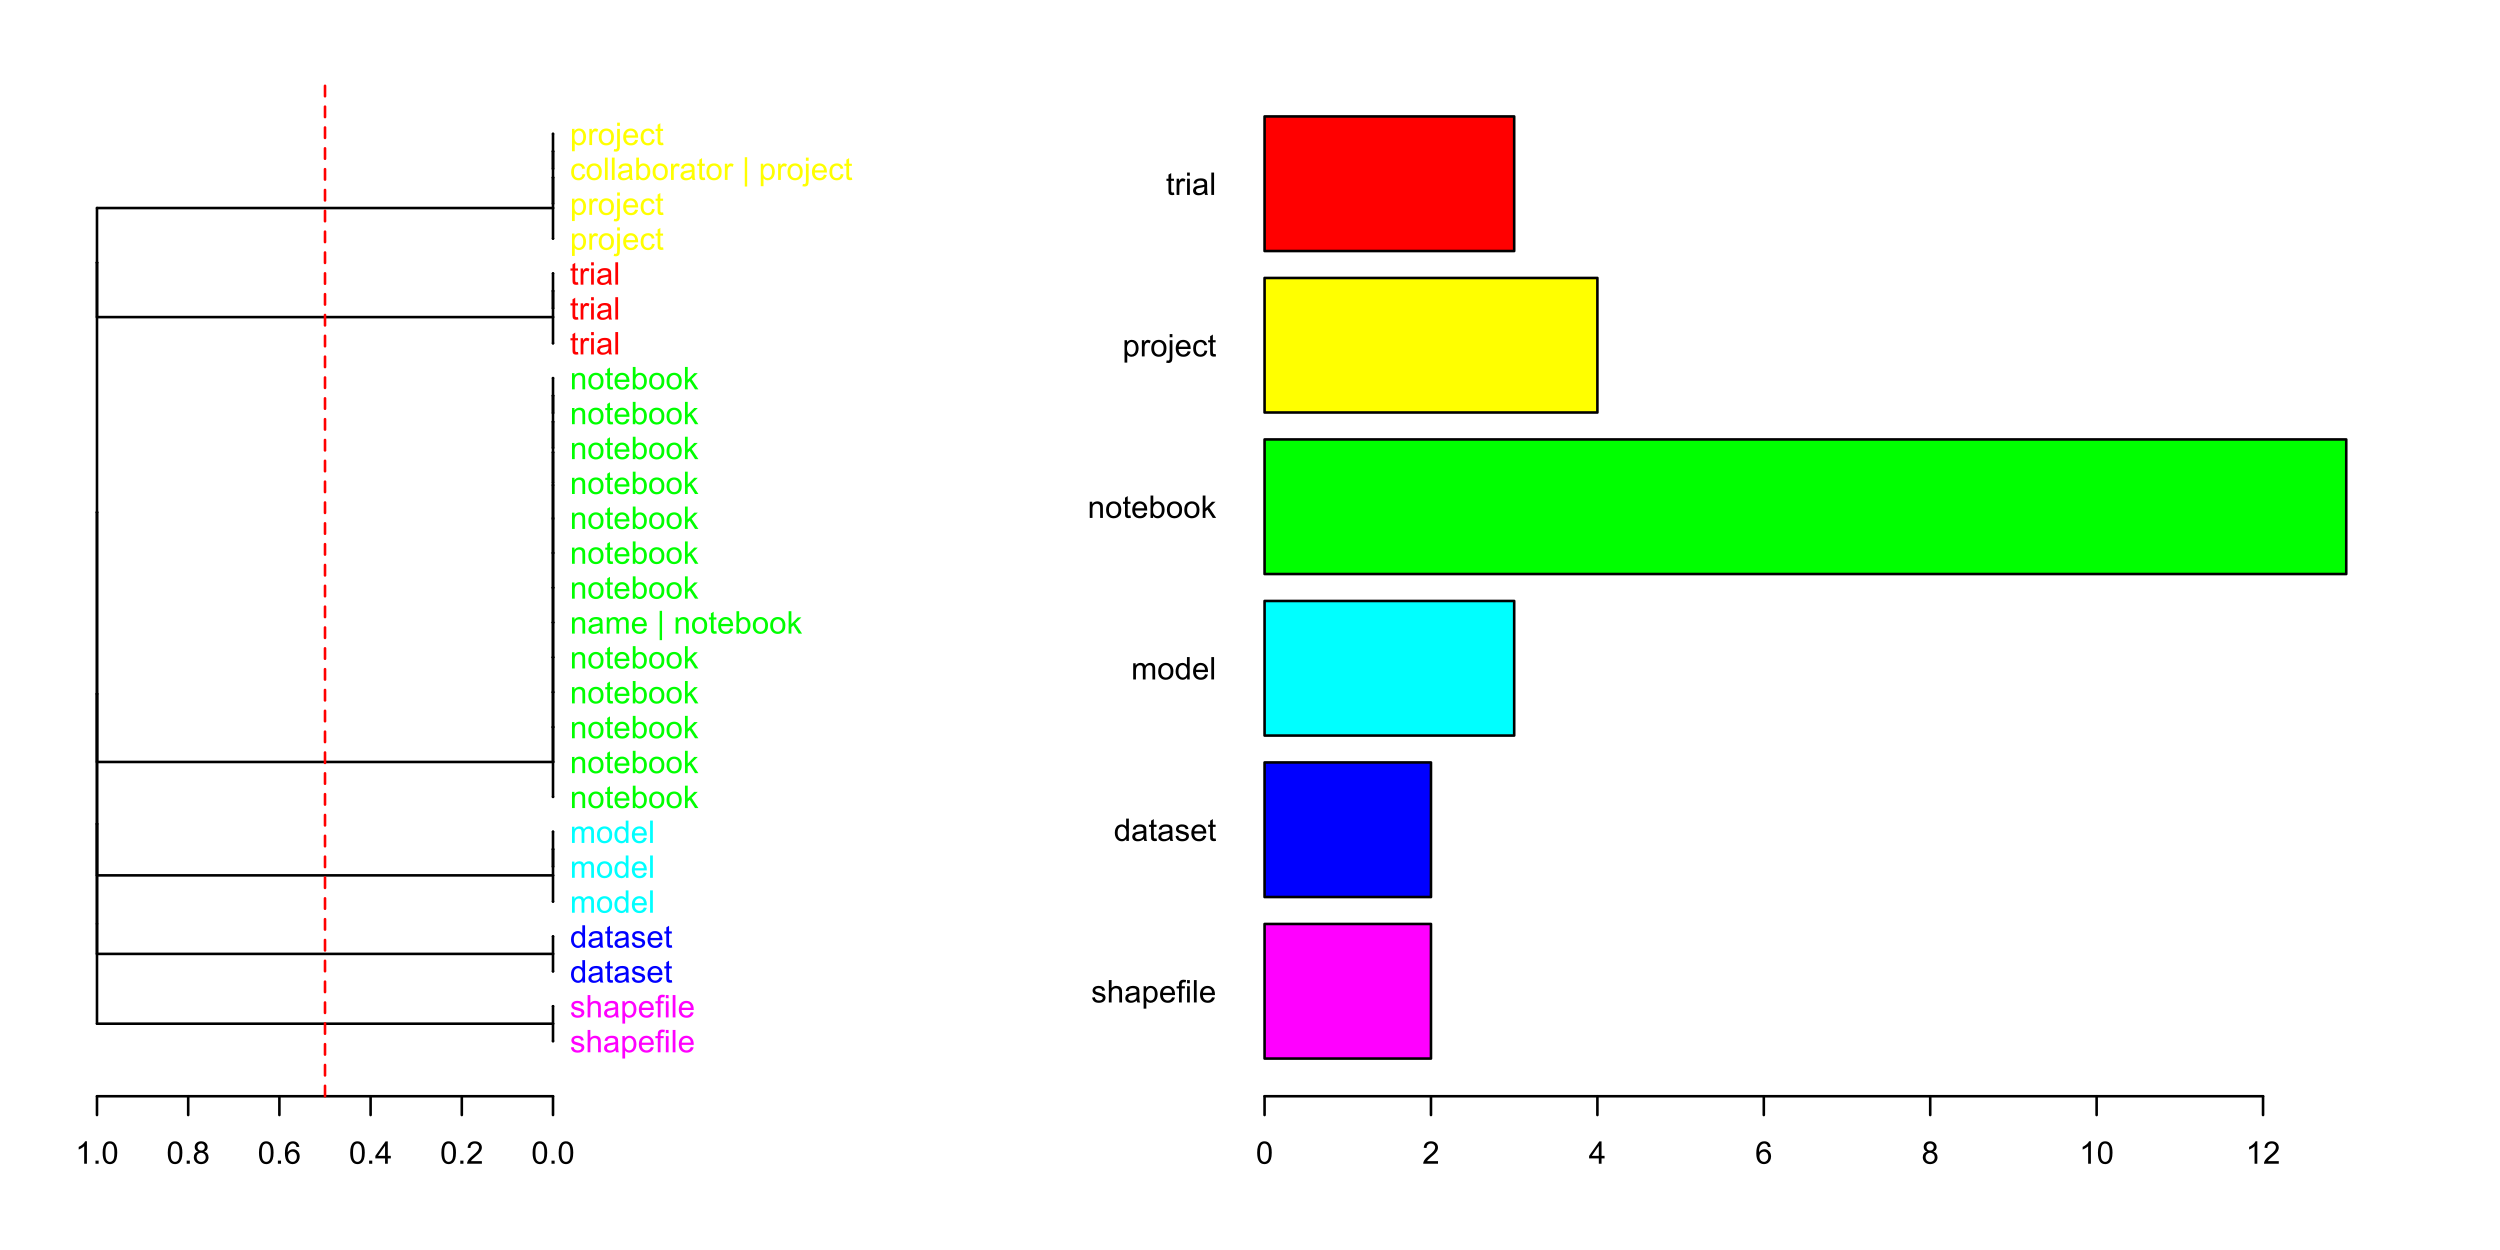 <?xml version="1.0" encoding="UTF-8"?>
<svg xmlns="http://www.w3.org/2000/svg" xmlns:xlink="http://www.w3.org/1999/xlink" width="720pt" height="360pt" viewBox="0 0 720 360" version="1.1">
<defs>
<g>
<symbol overflow="visible" id="glyph0-0">
<path style="stroke:none;" d="M 3.352 0 L 2.562 0 L 2.562 -5.039 C 2.367 -4.859 2.117 -4.676 1.812 -4.496 C 1.5 -4.309 1.223 -4.172 0.98 -4.086 L 0.98 -4.852 C 1.418 -5.059 1.805 -5.309 2.141 -5.605 C 2.469 -5.898 2.703 -6.188 2.844 -6.469 L 3.352 -6.469 Z M 3.352 0 "/>
</symbol>
<symbol overflow="visible" id="glyph0-1">
<path style="stroke:none;" d="M 0.816 0 L 0.816 -0.902 L 1.719 -0.902 L 1.719 0 Z M 0.816 0 "/>
</symbol>
<symbol overflow="visible" id="glyph0-2">
<path style="stroke:none;" d="M 0.375 -3.176 C 0.375 -3.938 0.453 -4.551 0.609 -5.016 C 0.766 -5.477 0.996 -5.832 1.305 -6.09 C 1.613 -6.34 2.004 -6.469 2.473 -6.469 C 2.816 -6.469 3.117 -6.398 3.383 -6.258 C 3.641 -6.117 3.855 -5.914 4.027 -5.656 C 4.195 -5.391 4.332 -5.074 4.43 -4.699 C 4.523 -4.324 4.57 -3.816 4.574 -3.176 C 4.57 -2.418 4.492 -1.805 4.34 -1.344 C 4.184 -0.875 3.953 -0.52 3.645 -0.27 C 3.332 -0.02 2.941 0.105 2.473 0.109 C 1.852 0.105 1.363 -0.113 1.012 -0.559 C 0.586 -1.09 0.375 -1.965 0.375 -3.176 Z M 1.188 -3.176 C 1.184 -2.117 1.309 -1.41 1.559 -1.062 C 1.805 -0.711 2.109 -0.539 2.473 -0.539 C 2.836 -0.539 3.141 -0.715 3.391 -1.066 C 3.637 -1.418 3.762 -2.121 3.762 -3.176 C 3.762 -4.238 3.637 -4.941 3.391 -5.289 C 3.141 -5.637 2.832 -5.812 2.465 -5.812 C 2.102 -5.812 1.812 -5.656 1.594 -5.352 C 1.32 -4.957 1.184 -4.234 1.188 -3.176 Z M 1.188 -3.176 "/>
</symbol>
<symbol overflow="visible" id="glyph0-3">
<path style="stroke:none;" d="M 1.59 -3.492 C 1.258 -3.609 1.016 -3.781 0.859 -4.008 C 0.699 -4.23 0.621 -4.496 0.625 -4.809 C 0.621 -5.273 0.789 -5.668 1.129 -5.988 C 1.461 -6.309 1.91 -6.469 2.473 -6.469 C 3.035 -6.469 3.488 -6.305 3.832 -5.977 C 4.176 -5.648 4.348 -5.25 4.348 -4.785 C 4.348 -4.484 4.266 -4.223 4.109 -4.004 C 3.949 -3.777 3.715 -3.609 3.398 -3.492 C 3.793 -3.363 4.094 -3.152 4.301 -2.867 C 4.504 -2.578 4.605 -2.238 4.609 -1.84 C 4.605 -1.289 4.41 -0.824 4.023 -0.453 C 3.633 -0.078 3.121 0.105 2.488 0.109 C 1.852 0.105 1.34 -0.078 0.949 -0.453 C 0.559 -0.828 0.363 -1.301 0.363 -1.863 C 0.363 -2.281 0.469 -2.629 0.68 -2.914 C 0.891 -3.195 1.191 -3.391 1.59 -3.492 Z M 1.434 -4.836 C 1.43 -4.523 1.527 -4.273 1.727 -4.086 C 1.922 -3.891 2.176 -3.797 2.492 -3.797 C 2.793 -3.797 3.043 -3.891 3.238 -4.082 C 3.43 -4.273 3.527 -4.508 3.531 -4.789 C 3.527 -5.078 3.426 -5.324 3.23 -5.523 C 3.027 -5.719 2.781 -5.816 2.484 -5.82 C 2.18 -5.816 1.926 -5.719 1.73 -5.527 C 1.527 -5.332 1.43 -5.102 1.434 -4.836 Z M 1.18 -1.859 C 1.176 -1.629 1.23 -1.41 1.34 -1.203 C 1.445 -0.988 1.605 -0.824 1.816 -0.711 C 2.027 -0.594 2.254 -0.539 2.496 -0.539 C 2.871 -0.539 3.18 -0.66 3.43 -0.902 C 3.672 -1.145 3.797 -1.453 3.801 -1.832 C 3.797 -2.211 3.668 -2.527 3.418 -2.777 C 3.16 -3.027 2.844 -3.152 2.469 -3.152 C 2.094 -3.152 1.785 -3.027 1.543 -2.781 C 1.297 -2.535 1.176 -2.227 1.18 -1.859 Z M 1.18 -1.859 "/>
</symbol>
<symbol overflow="visible" id="glyph0-4">
<path style="stroke:none;" d="M 4.477 -4.863 L 3.691 -4.805 C 3.621 -5.113 3.52 -5.336 3.391 -5.48 C 3.176 -5.703 2.914 -5.816 2.602 -5.82 C 2.348 -5.816 2.125 -5.746 1.938 -5.609 C 1.684 -5.422 1.488 -5.156 1.348 -4.812 C 1.203 -4.461 1.129 -3.965 1.125 -3.32 C 1.312 -3.609 1.543 -3.824 1.824 -3.969 C 2.098 -4.105 2.387 -4.176 2.688 -4.18 C 3.215 -4.176 3.664 -3.984 4.035 -3.598 C 4.406 -3.207 4.594 -2.703 4.594 -2.094 C 4.594 -1.684 4.504 -1.309 4.332 -0.965 C 4.152 -0.617 3.914 -0.352 3.613 -0.168 C 3.305 0.016 2.957 0.105 2.574 0.109 C 1.91 0.105 1.375 -0.133 0.961 -0.617 C 0.547 -1.098 0.34 -1.898 0.34 -3.016 C 0.34 -4.258 0.566 -5.164 1.027 -5.73 C 1.426 -6.223 1.969 -6.469 2.648 -6.469 C 3.156 -6.469 3.57 -6.324 3.895 -6.043 C 4.219 -5.754 4.414 -5.363 4.477 -4.863 Z M 1.25 -2.086 C 1.246 -1.812 1.305 -1.551 1.422 -1.305 C 1.535 -1.051 1.695 -0.859 1.906 -0.734 C 2.109 -0.602 2.328 -0.539 2.562 -0.539 C 2.891 -0.539 3.18 -0.672 3.422 -0.941 C 3.664 -1.211 3.785 -1.578 3.785 -2.043 C 3.785 -2.484 3.664 -2.836 3.426 -3.094 C 3.188 -3.352 2.891 -3.48 2.531 -3.48 C 2.172 -3.48 1.867 -3.352 1.621 -3.094 C 1.371 -2.836 1.246 -2.5 1.25 -2.086 Z M 1.25 -2.086 "/>
</symbol>
<symbol overflow="visible" id="glyph0-5">
<path style="stroke:none;" d="M 2.91 0 L 2.91 -1.543 L 0.113 -1.543 L 0.113 -2.266 L 3.055 -6.441 L 3.699 -6.441 L 3.699 -2.266 L 4.57 -2.266 L 4.57 -1.543 L 3.699 -1.543 L 3.699 0 Z M 2.91 -2.266 L 2.91 -5.172 L 0.891 -2.266 Z M 2.91 -2.266 "/>
</symbol>
<symbol overflow="visible" id="glyph0-6">
<path style="stroke:none;" d="M 4.531 -0.762 L 4.531 0 L 0.273 0 C 0.266 -0.188 0.297 -0.371 0.363 -0.551 C 0.473 -0.84 0.645 -1.125 0.883 -1.406 C 1.121 -1.688 1.469 -2.012 1.922 -2.383 C 2.617 -2.953 3.09 -3.406 3.34 -3.746 C 3.586 -4.078 3.707 -4.398 3.711 -4.699 C 3.707 -5.012 3.594 -5.273 3.371 -5.488 C 3.145 -5.703 2.855 -5.812 2.496 -5.812 C 2.113 -5.812 1.809 -5.695 1.582 -5.469 C 1.352 -5.238 1.234 -4.926 1.234 -4.523 L 0.422 -4.605 C 0.477 -5.211 0.684 -5.672 1.047 -5.992 C 1.41 -6.309 1.898 -6.469 2.516 -6.469 C 3.129 -6.469 3.617 -6.297 3.98 -5.953 C 4.34 -5.609 4.523 -5.184 4.523 -4.68 C 4.523 -4.418 4.469 -4.164 4.363 -3.918 C 4.258 -3.668 4.082 -3.406 3.84 -3.133 C 3.59 -2.855 3.184 -2.477 2.617 -2 C 2.141 -1.598 1.836 -1.328 1.703 -1.188 C 1.566 -1.043 1.457 -0.902 1.371 -0.762 Z M 4.531 -0.762 "/>
</symbol>
<symbol overflow="visible" id="glyph0-7">
<path style="stroke:none;" d="M 0.277 -1.395 L 1.059 -1.516 C 1.102 -1.199 1.223 -0.961 1.426 -0.797 C 1.621 -0.629 1.902 -0.543 2.266 -0.547 C 2.629 -0.543 2.898 -0.617 3.074 -0.766 C 3.25 -0.91 3.34 -1.086 3.34 -1.289 C 3.34 -1.465 3.262 -1.605 3.105 -1.711 C 2.996 -1.781 2.727 -1.867 2.297 -1.977 C 1.719 -2.117 1.316 -2.246 1.094 -2.355 C 0.867 -2.465 0.695 -2.613 0.582 -2.801 C 0.465 -2.988 0.41 -3.195 0.41 -3.43 C 0.41 -3.633 0.457 -3.824 0.551 -4.004 C 0.645 -4.18 0.773 -4.328 0.941 -4.445 C 1.062 -4.535 1.23 -4.613 1.441 -4.676 C 1.652 -4.738 1.879 -4.77 2.125 -4.773 C 2.488 -4.77 2.809 -4.715 3.09 -4.613 C 3.363 -4.504 3.57 -4.363 3.703 -4.184 C 3.836 -4.004 3.926 -3.762 3.977 -3.461 L 3.203 -3.359 C 3.168 -3.594 3.066 -3.781 2.898 -3.918 C 2.727 -4.051 2.488 -4.117 2.184 -4.121 C 1.82 -4.117 1.562 -4.059 1.406 -3.941 C 1.25 -3.82 1.172 -3.68 1.172 -3.52 C 1.172 -3.414 1.203 -3.32 1.27 -3.242 C 1.332 -3.156 1.434 -3.086 1.574 -3.031 C 1.648 -3 1.883 -2.934 2.273 -2.828 C 2.828 -2.676 3.215 -2.555 3.441 -2.461 C 3.66 -2.367 3.836 -2.227 3.961 -2.047 C 4.086 -1.859 4.148 -1.637 4.152 -1.371 C 4.148 -1.105 4.07 -0.855 3.922 -0.625 C 3.766 -0.391 3.543 -0.211 3.254 -0.086 C 2.961 0.043 2.637 0.105 2.273 0.105 C 1.664 0.105 1.199 -0.02 0.887 -0.27 C 0.566 -0.52 0.363 -0.895 0.277 -1.395 Z M 0.277 -1.395 "/>
</symbol>
<symbol overflow="visible" id="glyph0-8">
<path style="stroke:none;" d="M 0.594 0 L 0.594 -6.441 L 1.383 -6.441 L 1.383 -4.133 C 1.75 -4.555 2.215 -4.77 2.781 -4.773 C 3.125 -4.77 3.426 -4.699 3.684 -4.566 C 3.938 -4.426 4.121 -4.238 4.23 -4.004 C 4.34 -3.762 4.395 -3.414 4.395 -2.957 L 4.395 0 L 3.602 0 L 3.602 -2.957 C 3.598 -3.352 3.512 -3.641 3.344 -3.82 C 3.172 -4 2.93 -4.09 2.617 -4.09 C 2.379 -4.09 2.16 -4.027 1.957 -3.906 C 1.75 -3.785 1.602 -3.621 1.516 -3.414 C 1.426 -3.203 1.383 -2.918 1.383 -2.555 L 1.383 0 Z M 0.594 0 "/>
</symbol>
<symbol overflow="visible" id="glyph0-9">
<path style="stroke:none;" d="M 3.641 -0.574 C 3.344 -0.324 3.062 -0.148 2.793 -0.047 C 2.52 0.055 2.23 0.105 1.922 0.105 C 1.406 0.105 1.012 -0.02 0.738 -0.27 C 0.461 -0.52 0.32 -0.84 0.324 -1.23 C 0.32 -1.457 0.375 -1.664 0.48 -1.855 C 0.582 -2.043 0.715 -2.195 0.887 -2.312 C 1.051 -2.426 1.242 -2.512 1.461 -2.57 C 1.609 -2.609 1.844 -2.648 2.164 -2.688 C 2.797 -2.762 3.27 -2.852 3.574 -2.961 C 3.574 -3.066 3.574 -3.137 3.578 -3.168 C 3.574 -3.488 3.5 -3.715 3.352 -3.852 C 3.148 -4.023 2.848 -4.113 2.453 -4.117 C 2.078 -4.113 1.805 -4.047 1.629 -3.922 C 1.449 -3.789 1.316 -3.559 1.234 -3.23 L 0.461 -3.336 C 0.527 -3.664 0.645 -3.934 0.809 -4.137 C 0.969 -4.34 1.199 -4.496 1.508 -4.605 C 1.809 -4.715 2.164 -4.77 2.566 -4.773 C 2.965 -4.77 3.285 -4.723 3.535 -4.633 C 3.781 -4.535 3.965 -4.418 4.086 -4.277 C 4.199 -4.137 4.281 -3.957 4.332 -3.738 C 4.355 -3.605 4.371 -3.363 4.371 -3.012 L 4.371 -1.957 C 4.371 -1.219 4.387 -0.75 4.422 -0.559 C 4.453 -0.363 4.52 -0.18 4.625 0 L 3.797 0 C 3.711 -0.164 3.656 -0.355 3.641 -0.574 Z M 3.574 -2.344 C 3.285 -2.227 2.852 -2.125 2.281 -2.043 C 1.953 -1.992 1.723 -1.938 1.59 -1.883 C 1.453 -1.82 1.352 -1.738 1.277 -1.629 C 1.203 -1.516 1.164 -1.391 1.168 -1.254 C 1.164 -1.043 1.246 -0.867 1.406 -0.727 C 1.566 -0.586 1.801 -0.516 2.109 -0.516 C 2.414 -0.516 2.684 -0.582 2.922 -0.715 C 3.156 -0.848 3.332 -1.027 3.445 -1.262 C 3.531 -1.438 3.574 -1.703 3.574 -2.051 Z M 3.574 -2.344 "/>
</symbol>
<symbol overflow="visible" id="glyph0-10">
<path style="stroke:none;" d="M 0.594 1.789 L 0.594 -4.668 L 1.312 -4.668 L 1.312 -4.062 C 1.484 -4.297 1.676 -4.477 1.891 -4.594 C 2.102 -4.711 2.359 -4.77 2.668 -4.773 C 3.062 -4.77 3.414 -4.668 3.723 -4.465 C 4.023 -4.258 4.254 -3.965 4.41 -3.594 C 4.562 -3.219 4.641 -2.812 4.645 -2.367 C 4.641 -1.891 4.555 -1.461 4.387 -1.078 C 4.215 -0.695 3.965 -0.402 3.641 -0.199 C 3.312 0.004 2.969 0.105 2.609 0.105 C 2.344 0.105 2.109 0.051 1.898 -0.059 C 1.688 -0.168 1.516 -0.309 1.383 -0.484 L 1.383 1.789 Z M 1.309 -2.309 C 1.305 -1.707 1.426 -1.262 1.672 -0.977 C 1.914 -0.688 2.211 -0.543 2.559 -0.547 C 2.906 -0.543 3.207 -0.691 3.461 -0.992 C 3.707 -1.285 3.832 -1.746 3.836 -2.375 C 3.832 -2.965 3.711 -3.41 3.469 -3.707 C 3.223 -4 2.93 -4.148 2.594 -4.152 C 2.254 -4.148 1.953 -3.992 1.695 -3.68 C 1.434 -3.363 1.305 -2.906 1.309 -2.309 Z M 1.309 -2.309 "/>
</symbol>
<symbol overflow="visible" id="glyph0-11">
<path style="stroke:none;" d="M 3.789 -1.504 L 4.605 -1.402 C 4.477 -0.922 4.238 -0.551 3.891 -0.289 C 3.539 -0.023 3.094 0.105 2.555 0.105 C 1.871 0.105 1.328 -0.102 0.93 -0.523 C 0.527 -0.941 0.328 -1.531 0.328 -2.293 C 0.328 -3.074 0.527 -3.684 0.934 -4.121 C 1.336 -4.551 1.863 -4.77 2.508 -4.773 C 3.133 -4.77 3.641 -4.559 4.039 -4.137 C 4.43 -3.711 4.629 -3.113 4.633 -2.344 C 4.629 -2.297 4.629 -2.227 4.629 -2.133 L 1.148 -2.133 C 1.176 -1.617 1.32 -1.223 1.582 -0.953 C 1.84 -0.68 2.164 -0.543 2.559 -0.547 C 2.844 -0.543 3.09 -0.621 3.301 -0.773 C 3.504 -0.922 3.668 -1.164 3.789 -1.504 Z M 1.191 -2.781 L 3.797 -2.781 C 3.758 -3.172 3.656 -3.465 3.5 -3.664 C 3.242 -3.965 2.918 -4.117 2.52 -4.121 C 2.152 -4.117 1.844 -3.996 1.602 -3.754 C 1.352 -3.508 1.215 -3.184 1.191 -2.781 Z M 1.191 -2.781 "/>
</symbol>
<symbol overflow="visible" id="glyph0-12">
<path style="stroke:none;" d="M 0.781 0 L 0.781 -4.051 L 0.082 -4.051 L 0.082 -4.668 L 0.781 -4.668 L 0.781 -5.164 C 0.777 -5.473 0.809 -5.707 0.867 -5.863 C 0.941 -6.066 1.074 -6.23 1.266 -6.359 C 1.457 -6.484 1.727 -6.551 2.074 -6.551 C 2.293 -6.551 2.539 -6.523 2.812 -6.473 L 2.695 -5.781 C 2.531 -5.809 2.375 -5.824 2.227 -5.828 C 1.984 -5.824 1.812 -5.773 1.719 -5.672 C 1.617 -5.57 1.57 -5.379 1.57 -5.098 L 1.57 -4.668 L 2.477 -4.668 L 2.477 -4.051 L 1.57 -4.051 L 1.57 0 Z M 0.781 0 "/>
</symbol>
<symbol overflow="visible" id="glyph0-13">
<path style="stroke:none;" d="M 0.598 -5.531 L 0.598 -6.441 L 1.391 -6.441 L 1.391 -5.531 Z M 0.598 0 L 0.598 -4.668 L 1.391 -4.668 L 1.391 0 Z M 0.598 0 "/>
</symbol>
<symbol overflow="visible" id="glyph0-14">
<path style="stroke:none;" d="M 0.574 0 L 0.574 -6.441 L 1.367 -6.441 L 1.367 0 Z M 0.574 0 "/>
</symbol>
<symbol overflow="visible" id="glyph0-15">
<path style="stroke:none;" d="M 3.621 0 L 3.621 -0.59 C 3.324 -0.125 2.887 0.105 2.316 0.105 C 1.941 0.105 1.602 0.004 1.289 -0.199 C 0.977 -0.402 0.734 -0.688 0.562 -1.059 C 0.391 -1.426 0.305 -1.848 0.309 -2.328 C 0.305 -2.789 0.383 -3.211 0.539 -3.594 C 0.695 -3.969 0.926 -4.262 1.238 -4.469 C 1.543 -4.668 1.891 -4.77 2.281 -4.773 C 2.559 -4.77 2.809 -4.711 3.031 -4.594 C 3.25 -4.477 3.43 -4.32 3.57 -4.133 L 3.57 -6.441 L 4.355 -6.441 L 4.355 0 Z M 1.121 -2.328 C 1.117 -1.727 1.242 -1.281 1.496 -0.988 C 1.746 -0.691 2.047 -0.543 2.391 -0.547 C 2.734 -0.543 3.027 -0.684 3.27 -0.969 C 3.512 -1.25 3.633 -1.684 3.633 -2.262 C 3.633 -2.902 3.508 -3.371 3.262 -3.668 C 3.016 -3.965 2.715 -4.113 2.355 -4.117 C 2.004 -4.113 1.707 -3.969 1.473 -3.688 C 1.234 -3.398 1.117 -2.945 1.121 -2.328 Z M 1.121 -2.328 "/>
</symbol>
<symbol overflow="visible" id="glyph0-16">
<path style="stroke:none;" d="M 2.32 -0.707 L 2.434 -0.008 C 2.207 0.039 2.008 0.059 1.836 0.062 C 1.547 0.059 1.324 0.016 1.168 -0.074 C 1.004 -0.164 0.895 -0.285 0.832 -0.434 C 0.77 -0.582 0.738 -0.891 0.738 -1.367 L 0.738 -4.051 L 0.156 -4.051 L 0.156 -4.668 L 0.738 -4.668 L 0.738 -5.824 L 1.523 -6.297 L 1.523 -4.668 L 2.32 -4.668 L 2.32 -4.051 L 1.523 -4.051 L 1.523 -1.324 C 1.523 -1.098 1.535 -0.949 1.566 -0.887 C 1.59 -0.816 1.637 -0.766 1.703 -0.73 C 1.762 -0.691 1.852 -0.672 1.973 -0.676 C 2.059 -0.672 2.176 -0.684 2.32 -0.707 Z M 2.32 -0.707 "/>
</symbol>
<symbol overflow="visible" id="glyph0-17">
<path style="stroke:none;" d="M 0.594 0 L 0.594 -4.668 L 1.301 -4.668 L 1.301 -4.012 C 1.445 -4.238 1.637 -4.422 1.883 -4.562 C 2.125 -4.699 2.402 -4.77 2.715 -4.773 C 3.059 -4.77 3.344 -4.699 3.566 -4.559 C 3.785 -4.414 3.941 -4.211 4.035 -3.953 C 4.398 -4.496 4.879 -4.77 5.477 -4.773 C 5.938 -4.77 6.293 -4.641 6.543 -4.387 C 6.789 -4.129 6.914 -3.734 6.918 -3.203 L 6.918 0 L 6.129 0 L 6.129 -2.941 C 6.129 -3.254 6.102 -3.48 6.051 -3.621 C 6 -3.762 5.906 -3.871 5.773 -3.957 C 5.633 -4.039 5.477 -4.082 5.301 -4.086 C 4.969 -4.082 4.695 -3.973 4.48 -3.758 C 4.262 -3.539 4.152 -3.191 4.156 -2.711 L 4.156 0 L 3.367 0 L 3.367 -3.031 C 3.363 -3.379 3.297 -3.645 3.172 -3.82 C 3.039 -3.996 2.828 -4.082 2.539 -4.086 C 2.312 -4.082 2.109 -4.023 1.922 -3.91 C 1.734 -3.789 1.598 -3.617 1.512 -3.395 C 1.426 -3.168 1.383 -2.844 1.383 -2.422 L 1.383 0 Z M 0.594 0 "/>
</symbol>
<symbol overflow="visible" id="glyph0-18">
<path style="stroke:none;" d="M 0.297 -2.332 C 0.293 -3.195 0.535 -3.836 1.02 -4.254 C 1.418 -4.598 1.906 -4.77 2.488 -4.773 C 3.125 -4.77 3.648 -4.559 4.059 -4.141 C 4.465 -3.719 4.668 -3.137 4.672 -2.398 C 4.668 -1.797 4.578 -1.324 4.402 -0.98 C 4.219 -0.633 3.957 -0.367 3.613 -0.18 C 3.266 0.012 2.891 0.105 2.488 0.105 C 1.832 0.105 1.305 -0.102 0.902 -0.523 C 0.496 -0.938 0.293 -1.543 0.297 -2.332 Z M 1.113 -2.332 C 1.113 -1.734 1.242 -1.285 1.504 -0.992 C 1.762 -0.691 2.09 -0.543 2.488 -0.547 C 2.879 -0.543 3.207 -0.691 3.469 -0.992 C 3.727 -1.289 3.855 -1.746 3.859 -2.359 C 3.855 -2.934 3.723 -3.371 3.465 -3.672 C 3.199 -3.965 2.875 -4.113 2.488 -4.117 C 2.09 -4.113 1.762 -3.965 1.504 -3.672 C 1.242 -3.375 1.113 -2.93 1.113 -2.332 Z M 1.113 -2.332 "/>
</symbol>
<symbol overflow="visible" id="glyph0-19">
<path style="stroke:none;" d="M 0.594 0 L 0.594 -4.668 L 1.305 -4.668 L 1.305 -4.004 C 1.645 -4.512 2.141 -4.77 2.789 -4.773 C 3.07 -4.77 3.328 -4.719 3.566 -4.621 C 3.801 -4.516 3.977 -4.383 4.098 -4.223 C 4.211 -4.055 4.293 -3.859 4.344 -3.641 C 4.367 -3.488 4.383 -3.234 4.387 -2.871 L 4.387 0 L 3.594 0 L 3.594 -2.84 C 3.59 -3.156 3.559 -3.395 3.5 -3.559 C 3.438 -3.715 3.332 -3.844 3.176 -3.941 C 3.02 -4.035 2.836 -4.082 2.625 -4.086 C 2.285 -4.082 1.992 -3.977 1.75 -3.766 C 1.504 -3.551 1.383 -3.145 1.383 -2.547 L 1.383 0 Z M 0.594 0 "/>
</symbol>
<symbol overflow="visible" id="glyph0-20">
<path style="stroke:none;" d="M 1.324 0 L 0.59 0 L 0.59 -6.441 L 1.379 -6.441 L 1.379 -4.145 C 1.711 -4.559 2.141 -4.77 2.66 -4.773 C 2.945 -4.77 3.215 -4.711 3.473 -4.598 C 3.727 -4.48 3.938 -4.316 4.105 -4.109 C 4.27 -3.898 4.398 -3.648 4.496 -3.352 C 4.586 -3.055 4.633 -2.738 4.637 -2.402 C 4.633 -1.602 4.438 -0.98 4.043 -0.547 C 3.645 -0.109 3.168 0.105 2.617 0.105 C 2.066 0.105 1.637 -0.125 1.324 -0.586 Z M 1.312 -2.367 C 1.312 -1.809 1.387 -1.402 1.543 -1.156 C 1.785 -0.746 2.125 -0.543 2.555 -0.547 C 2.898 -0.543 3.195 -0.695 3.449 -0.996 C 3.699 -1.293 3.824 -1.738 3.828 -2.336 C 3.824 -2.941 3.703 -3.391 3.465 -3.684 C 3.219 -3.973 2.93 -4.117 2.59 -4.121 C 2.242 -4.117 1.941 -3.969 1.691 -3.672 C 1.438 -3.371 1.312 -2.938 1.312 -2.367 Z M 1.312 -2.367 "/>
</symbol>
<symbol overflow="visible" id="glyph0-21">
<path style="stroke:none;" d="M 0.598 0 L 0.598 -6.441 L 1.391 -6.441 L 1.391 -2.77 L 3.262 -4.668 L 4.285 -4.668 L 2.5 -2.938 L 4.465 0 L 3.488 0 L 1.945 -2.387 L 1.391 -1.852 L 1.391 0 Z M 0.598 0 "/>
</symbol>
<symbol overflow="visible" id="glyph0-22">
<path style="stroke:none;" d=""/>
</symbol>
<symbol overflow="visible" id="glyph0-23">
<path style="stroke:none;" d="M 0.828 1.895 L 0.828 -6.551 L 1.516 -6.551 L 1.516 1.895 Z M 0.828 1.895 "/>
</symbol>
<symbol overflow="visible" id="glyph0-24">
<path style="stroke:none;" d="M 0.586 0 L 0.586 -4.668 L 1.297 -4.668 L 1.297 -3.961 C 1.477 -4.289 1.645 -4.504 1.801 -4.613 C 1.949 -4.715 2.121 -4.77 2.309 -4.773 C 2.574 -4.77 2.844 -4.684 3.121 -4.516 L 2.848 -3.785 C 2.652 -3.895 2.457 -3.949 2.266 -3.953 C 2.09 -3.949 1.934 -3.898 1.801 -3.797 C 1.66 -3.695 1.562 -3.551 1.508 -3.367 C 1.414 -3.082 1.371 -2.773 1.375 -2.445 L 1.375 0 Z M 0.586 0 "/>
</symbol>
<symbol overflow="visible" id="glyph0-25">
<path style="stroke:none;" d="M 0.59 -5.523 L 0.59 -6.441 L 1.379 -6.441 L 1.379 -5.523 Z M -0.414 1.812 L -0.266 1.137 C -0.102 1.176 0.02 1.195 0.109 1.199 C 0.27 1.195 0.391 1.141 0.469 1.039 C 0.547 0.93 0.586 0.664 0.59 0.238 L 0.59 -4.668 L 1.379 -4.668 L 1.379 0.254 C 1.375 0.824 1.301 1.227 1.156 1.453 C 0.961 1.746 0.645 1.891 0.207 1.895 C -0.008 1.891 -0.211 1.863 -0.414 1.812 Z M -0.414 1.812 "/>
</symbol>
<symbol overflow="visible" id="glyph0-26">
<path style="stroke:none;" d="M 3.641 -1.711 L 4.418 -1.609 C 4.332 -1.07 4.113 -0.648 3.762 -0.348 C 3.41 -0.043 2.98 0.105 2.473 0.105 C 1.832 0.105 1.316 -0.102 0.934 -0.52 C 0.543 -0.938 0.352 -1.535 0.352 -2.316 C 0.352 -2.816 0.434 -3.258 0.602 -3.637 C 0.766 -4.016 1.02 -4.301 1.363 -4.488 C 1.703 -4.676 2.074 -4.77 2.477 -4.773 C 2.98 -4.77 3.395 -4.641 3.723 -4.387 C 4.043 -4.129 4.25 -3.766 4.344 -3.297 L 3.574 -3.176 C 3.496 -3.488 3.363 -3.723 3.184 -3.883 C 2.996 -4.039 2.773 -4.117 2.508 -4.121 C 2.109 -4.117 1.785 -3.977 1.535 -3.691 C 1.285 -3.406 1.16 -2.953 1.164 -2.336 C 1.16 -1.707 1.281 -1.254 1.523 -0.973 C 1.766 -0.688 2.078 -0.543 2.465 -0.547 C 2.773 -0.543 3.031 -0.641 3.242 -0.832 C 3.445 -1.02 3.578 -1.312 3.641 -1.711 Z M 3.641 -1.711 "/>
</symbol>
</g>
<clipPath id="clip1">
  <path d="M 22.68 22.68 L 165.52 22.68 L 165.52 316.719 L 22.68 316.719 Z M 22.68 22.68 "/>
</clipPath>
<clipPath id="clip2">
  <path d="M 0 0 L 361 0 L 361 361 L 0 361 Z M 0 0 "/>
</clipPath>
<clipPath id="clip3">
  <path d="M 22.68 22.68 L 165.52 22.68 L 165.52 316.719 L 22.68 316.719 Z M 22.68 22.68 "/>
</clipPath>
<clipPath id="clip4">
  <path d="M 0 0 L 361 0 L 361 361 L 0 361 Z M 0 0 "/>
</clipPath>
<clipPath id="clip5">
  <path d="M 22.68 22.68 L 165.52 22.68 L 165.52 316.719 L 22.68 316.719 Z M 22.68 22.68 "/>
</clipPath>
<clipPath id="clip6">
  <path d="M 0 0 L 361 0 L 361 361 L 0 361 Z M 0 0 "/>
</clipPath>
<clipPath id="clip7">
  <path d="M 22.68 22.68 L 165.52 22.68 L 165.52 316.719 L 22.68 316.719 Z M 22.68 22.68 "/>
</clipPath>
<clipPath id="clip8">
  <path d="M 0 0 L 361 0 L 361 361 L 0 361 Z M 0 0 "/>
</clipPath>
<clipPath id="clip9">
  <path d="M 22.68 22.68 L 165.52 22.68 L 165.52 316.719 L 22.68 316.719 Z M 22.68 22.68 "/>
</clipPath>
<clipPath id="clip10">
  <path d="M 0 0 L 361 0 L 361 361 L 0 361 Z M 0 0 "/>
</clipPath>
<clipPath id="clip11">
  <path d="M 22.68 22.68 L 165.52 22.68 L 165.52 316.719 L 22.68 316.719 Z M 22.68 22.68 "/>
</clipPath>
<clipPath id="clip12">
  <path d="M 0 0 L 361 0 L 361 361 L 0 361 Z M 0 0 "/>
</clipPath>
<clipPath id="clip13">
  <path d="M 22.68 22.68 L 165.52 22.68 L 165.52 316.719 L 22.68 316.719 Z M 22.68 22.68 "/>
</clipPath>
<clipPath id="clip14">
  <path d="M 0 0 L 361 0 L 361 361 L 0 361 Z M 0 0 "/>
</clipPath>
<clipPath id="clip15">
  <path d="M 22.68 22.68 L 165.52 22.68 L 165.52 316.719 L 22.68 316.719 Z M 22.68 22.68 "/>
</clipPath>
<clipPath id="clip16">
  <path d="M 0 0 L 361 0 L 361 361 L 0 361 Z M 0 0 "/>
</clipPath>
<clipPath id="clip17">
  <path d="M 22.68 22.68 L 165.52 22.68 L 165.52 316.719 L 22.68 316.719 Z M 22.68 22.68 "/>
</clipPath>
<clipPath id="clip18">
  <path d="M 0 0 L 361 0 L 361 361 L 0 361 Z M 0 0 "/>
</clipPath>
<clipPath id="clip19">
  <path d="M 22.68 22.68 L 165.52 22.68 L 165.52 316.719 L 22.68 316.719 Z M 22.68 22.68 "/>
</clipPath>
<clipPath id="clip20">
  <path d="M 0 0 L 361 0 L 361 361 L 0 361 Z M 0 0 "/>
</clipPath>
<clipPath id="clip21">
  <path d="M 22.68 22.68 L 165.52 22.68 L 165.52 316.719 L 22.68 316.719 Z M 22.68 22.68 "/>
</clipPath>
<clipPath id="clip22">
  <path d="M 0 0 L 361 0 L 361 361 L 0 361 Z M 0 0 "/>
</clipPath>
<clipPath id="clip23">
  <path d="M 22.68 22.68 L 165.52 22.68 L 165.52 316.719 L 22.68 316.719 Z M 22.68 22.68 "/>
</clipPath>
<clipPath id="clip24">
  <path d="M 0 0 L 361 0 L 361 361 L 0 361 Z M 0 0 "/>
</clipPath>
<clipPath id="clip25">
  <path d="M 22.68 22.68 L 165.52 22.68 L 165.52 316.719 L 22.68 316.719 Z M 22.68 22.68 "/>
</clipPath>
<clipPath id="clip26">
  <path d="M 0 0 L 361 0 L 361 361 L 0 361 Z M 0 0 "/>
</clipPath>
<clipPath id="clip27">
  <path d="M 22.68 22.68 L 165.52 22.68 L 165.52 316.719 L 22.68 316.719 Z M 22.68 22.68 "/>
</clipPath>
<clipPath id="clip28">
  <path d="M 0 0 L 361 0 L 361 361 L 0 361 Z M 0 0 "/>
</clipPath>
<clipPath id="clip29">
  <path d="M 22.68 22.68 L 165.52 22.68 L 165.52 316.719 L 22.68 316.719 Z M 22.68 22.68 "/>
</clipPath>
<clipPath id="clip30">
  <path d="M 0 0 L 361 0 L 361 361 L 0 361 Z M 0 0 "/>
</clipPath>
<clipPath id="clip31">
  <path d="M 22.68 22.68 L 165.52 22.68 L 165.52 316.719 L 22.68 316.719 Z M 22.68 22.68 "/>
</clipPath>
<clipPath id="clip32">
  <path d="M 0 0 L 361 0 L 361 361 L 0 361 Z M 0 0 "/>
</clipPath>
<clipPath id="clip33">
  <path d="M 22.68 22.68 L 165.52 22.68 L 165.52 316.719 L 22.68 316.719 Z M 22.68 22.68 "/>
</clipPath>
<clipPath id="clip34">
  <path d="M 0 0 L 361 0 L 361 361 L 0 361 Z M 0 0 "/>
</clipPath>
<clipPath id="clip35">
  <path d="M 22.68 22.68 L 165.52 22.68 L 165.52 316.719 L 22.68 316.719 Z M 22.68 22.68 "/>
</clipPath>
<clipPath id="clip36">
  <path d="M 0 0 L 361 0 L 361 361 L 0 361 Z M 0 0 "/>
</clipPath>
<clipPath id="clip37">
  <path d="M 22.68 22.68 L 165.52 22.68 L 165.52 316.719 L 22.68 316.719 Z M 22.68 22.68 "/>
</clipPath>
<clipPath id="clip38">
  <path d="M 0 0 L 361 0 L 361 361 L 0 361 Z M 0 0 "/>
</clipPath>
<clipPath id="clip39">
  <path d="M 22.68 22.68 L 165.52 22.68 L 165.52 316.719 L 22.68 316.719 Z M 22.68 22.68 "/>
</clipPath>
<clipPath id="clip40">
  <path d="M 0 0 L 361 0 L 361 361 L 0 361 Z M 0 0 "/>
</clipPath>
<clipPath id="clip41">
  <path d="M 22.68 22.68 L 165.52 22.68 L 165.52 316.719 L 22.68 316.719 Z M 22.68 22.68 "/>
</clipPath>
<clipPath id="clip42">
  <path d="M 0 0 L 361 0 L 361 361 L 0 361 Z M 0 0 "/>
</clipPath>
<clipPath id="clip43">
  <path d="M 22.68 22.68 L 165.52 22.68 L 165.52 316.719 L 22.68 316.719 Z M 22.68 22.68 "/>
</clipPath>
<clipPath id="clip44">
  <path d="M 360 0 L 721 0 L 721 361 L 360 361 Z M 360 0 "/>
</clipPath>
</defs>
<g id="surface10">
<rect x="0" y="0" width="720" height="360" style="fill:rgb(100%,100%,100%);fill-opacity:1;stroke:none;"/>
<path style="fill:none;stroke-width:0.75;stroke-linecap:round;stroke-linejoin:round;stroke:rgb(0%,0%,0%);stroke-opacity:1;stroke-miterlimit:10;" d="M 159.266 315.719 L 27.934 315.719 "/>
<path style="fill:none;stroke-width:0.75;stroke-linecap:round;stroke-linejoin:round;stroke:rgb(0%,0%,0%);stroke-opacity:1;stroke-miterlimit:10;" d="M 159.266 315.719 L 159.266 321.121 "/>
<path style="fill:none;stroke-width:0.75;stroke-linecap:round;stroke-linejoin:round;stroke:rgb(0%,0%,0%);stroke-opacity:1;stroke-miterlimit:10;" d="M 133 315.719 L 133 321.121 "/>
<path style="fill:none;stroke-width:0.75;stroke-linecap:round;stroke-linejoin:round;stroke:rgb(0%,0%,0%);stroke-opacity:1;stroke-miterlimit:10;" d="M 106.734 315.719 L 106.734 321.121 "/>
<path style="fill:none;stroke-width:0.75;stroke-linecap:round;stroke-linejoin:round;stroke:rgb(0%,0%,0%);stroke-opacity:1;stroke-miterlimit:10;" d="M 80.465 315.719 L 80.465 321.121 "/>
<path style="fill:none;stroke-width:0.75;stroke-linecap:round;stroke-linejoin:round;stroke:rgb(0%,0%,0%);stroke-opacity:1;stroke-miterlimit:10;" d="M 54.199 315.719 L 54.199 321.121 "/>
<path style="fill:none;stroke-width:0.75;stroke-linecap:round;stroke-linejoin:round;stroke:rgb(0%,0%,0%);stroke-opacity:1;stroke-miterlimit:10;" d="M 27.934 315.719 L 27.934 321.121 "/>
<g style="fill:rgb(0%,0%,0%);fill-opacity:1;">
  <use xlink:href="#glyph0-0" x="21.68" y="335.16"/>
  <use xlink:href="#glyph0-1" x="26.685" y="335.16"/>
  <use xlink:href="#glyph0-2" x="29.186" y="335.16"/>
</g>
<g style="fill:rgb(0%,0%,0%);fill-opacity:1;">
  <use xlink:href="#glyph0-2" x="47.945" y="335.16"/>
  <use xlink:href="#glyph0-1" x="52.951" y="335.16"/>
  <use xlink:href="#glyph0-3" x="55.451" y="335.16"/>
</g>
<g style="fill:rgb(0%,0%,0%);fill-opacity:1;">
  <use xlink:href="#glyph0-2" x="74.211" y="335.16"/>
  <use xlink:href="#glyph0-1" x="79.216" y="335.16"/>
  <use xlink:href="#glyph0-4" x="81.717" y="335.16"/>
</g>
<g style="fill:rgb(0%,0%,0%);fill-opacity:1;">
  <use xlink:href="#glyph0-2" x="100.48" y="335.16"/>
  <use xlink:href="#glyph0-1" x="105.486" y="335.16"/>
  <use xlink:href="#glyph0-5" x="107.986" y="335.16"/>
</g>
<g style="fill:rgb(0%,0%,0%);fill-opacity:1;">
  <use xlink:href="#glyph0-2" x="126.746" y="335.16"/>
  <use xlink:href="#glyph0-1" x="131.751" y="335.16"/>
  <use xlink:href="#glyph0-6" x="134.252" y="335.16"/>
</g>
<g style="fill:rgb(0%,0%,0%);fill-opacity:1;">
  <use xlink:href="#glyph0-2" x="153.012" y="335.16"/>
  <use xlink:href="#glyph0-1" x="158.017" y="335.16"/>
  <use xlink:href="#glyph0-2" x="160.518" y="335.16"/>
</g>
<g clip-path="url(#clip1)" clip-rule="nonzero">
<path style="fill:none;stroke-width:0.75;stroke-linecap:round;stroke-linejoin:round;stroke:rgb(0%,0%,0%);stroke-opacity:1;stroke-miterlimit:10;" d="M 27.934 266.043 L 27.934 294.816 "/>
<path style="fill:none;stroke-width:0.75;stroke-linecap:round;stroke-linejoin:round;stroke:rgb(0%,0%,0%);stroke-opacity:1;stroke-miterlimit:10;" d="M 27.934 294.816 L 159.266 294.816 "/>
<path style="fill:none;stroke-width:0.75;stroke-linecap:round;stroke-linejoin:round;stroke:rgb(0%,0%,0%);stroke-opacity:1;stroke-miterlimit:10;" d="M 27.934 266.043 L 27.934 237.27 "/>
<path style="fill:none;stroke-width:0.75;stroke-linecap:round;stroke-linejoin:round;stroke:rgb(0%,0%,0%);stroke-opacity:1;stroke-miterlimit:10;" d="M 27.934 237.27 L 27.934 237.27 "/>
<path style="fill:none;stroke-width:0.75;stroke-linecap:round;stroke-linejoin:round;stroke:rgb(0%,0%,0%);stroke-opacity:1;stroke-miterlimit:10;" d="M 159.266 294.816 L 159.266 299.844 "/>
<path style="fill:none;stroke-width:0.75;stroke-linecap:round;stroke-linejoin:round;stroke:rgb(0%,0%,0%);stroke-opacity:1;stroke-miterlimit:10;" d="M 159.266 299.844 L 159.266 299.844 "/>
<path style="fill:none;stroke-width:0.75;stroke-linecap:round;stroke-linejoin:round;stroke:rgb(0%,0%,0%);stroke-opacity:1;stroke-miterlimit:10;" d="M 159.266 294.816 L 159.266 289.793 "/>
<path style="fill:none;stroke-width:0.75;stroke-linecap:round;stroke-linejoin:round;stroke:rgb(0%,0%,0%);stroke-opacity:1;stroke-miterlimit:10;" d="M 159.266 289.793 L 159.266 289.793 "/>
</g>
<g clip-path="url(#clip2)" clip-rule="nonzero">
<g style="fill:rgb(100%,0%,100%);fill-opacity:1;">
  <use xlink:href="#glyph0-7" x="164.141" y="303.062"/>
  <use xlink:href="#glyph0-8" x="168.641" y="303.062"/>
  <use xlink:href="#glyph0-9" x="173.646" y="303.062"/>
  <use xlink:href="#glyph0-10" x="178.651" y="303.062"/>
  <use xlink:href="#glyph0-11" x="183.657" y="303.062"/>
  <use xlink:href="#glyph0-12" x="188.662" y="303.062"/>
  <use xlink:href="#glyph0-13" x="191.163" y="303.062"/>
  <use xlink:href="#glyph0-14" x="193.162" y="303.062"/>
  <use xlink:href="#glyph0-11" x="195.162" y="303.062"/>
</g>
<g style="fill:rgb(100%,0%,100%);fill-opacity:1;">
  <use xlink:href="#glyph0-7" x="164.141" y="293.016"/>
  <use xlink:href="#glyph0-8" x="168.641" y="293.016"/>
  <use xlink:href="#glyph0-9" x="173.646" y="293.016"/>
  <use xlink:href="#glyph0-10" x="178.651" y="293.016"/>
  <use xlink:href="#glyph0-11" x="183.657" y="293.016"/>
  <use xlink:href="#glyph0-12" x="188.662" y="293.016"/>
  <use xlink:href="#glyph0-13" x="191.163" y="293.016"/>
  <use xlink:href="#glyph0-14" x="193.162" y="293.016"/>
  <use xlink:href="#glyph0-11" x="195.162" y="293.016"/>
</g>
</g>
<g clip-path="url(#clip3)" clip-rule="nonzero">
<path style="fill:none;stroke-width:0.75;stroke-linecap:round;stroke-linejoin:round;stroke:rgb(0%,0%,0%);stroke-opacity:1;stroke-miterlimit:10;" d="M 27.934 237.27 L 27.934 274.719 "/>
<path style="fill:none;stroke-width:0.75;stroke-linecap:round;stroke-linejoin:round;stroke:rgb(0%,0%,0%);stroke-opacity:1;stroke-miterlimit:10;" d="M 27.934 274.719 L 159.266 274.719 "/>
<path style="fill:none;stroke-width:0.75;stroke-linecap:round;stroke-linejoin:round;stroke:rgb(0%,0%,0%);stroke-opacity:1;stroke-miterlimit:10;" d="M 27.934 237.27 L 27.934 199.82 "/>
<path style="fill:none;stroke-width:0.75;stroke-linecap:round;stroke-linejoin:round;stroke:rgb(0%,0%,0%);stroke-opacity:1;stroke-miterlimit:10;" d="M 27.934 199.82 L 27.934 199.82 "/>
<path style="fill:none;stroke-width:0.75;stroke-linecap:round;stroke-linejoin:round;stroke:rgb(0%,0%,0%);stroke-opacity:1;stroke-miterlimit:10;" d="M 159.266 274.719 L 159.266 279.742 "/>
<path style="fill:none;stroke-width:0.75;stroke-linecap:round;stroke-linejoin:round;stroke:rgb(0%,0%,0%);stroke-opacity:1;stroke-miterlimit:10;" d="M 159.266 279.742 L 159.266 279.742 "/>
<path style="fill:none;stroke-width:0.75;stroke-linecap:round;stroke-linejoin:round;stroke:rgb(0%,0%,0%);stroke-opacity:1;stroke-miterlimit:10;" d="M 159.266 274.719 L 159.266 269.695 "/>
<path style="fill:none;stroke-width:0.75;stroke-linecap:round;stroke-linejoin:round;stroke:rgb(0%,0%,0%);stroke-opacity:1;stroke-miterlimit:10;" d="M 159.266 269.695 L 159.266 269.695 "/>
</g>
<g clip-path="url(#clip4)" clip-rule="nonzero">
<g style="fill:rgb(0%,0%,100%);fill-opacity:1;">
  <use xlink:href="#glyph0-15" x="164.141" y="282.965"/>
  <use xlink:href="#glyph0-9" x="169.146" y="282.965"/>
  <use xlink:href="#glyph0-16" x="174.151" y="282.965"/>
  <use xlink:href="#glyph0-9" x="176.652" y="282.965"/>
  <use xlink:href="#glyph0-7" x="181.657" y="282.965"/>
  <use xlink:href="#glyph0-11" x="186.157" y="282.965"/>
  <use xlink:href="#glyph0-16" x="191.163" y="282.965"/>
</g>
<g style="fill:rgb(0%,0%,100%);fill-opacity:1;">
  <use xlink:href="#glyph0-15" x="164.141" y="272.914"/>
  <use xlink:href="#glyph0-9" x="169.146" y="272.914"/>
  <use xlink:href="#glyph0-16" x="174.151" y="272.914"/>
  <use xlink:href="#glyph0-9" x="176.652" y="272.914"/>
  <use xlink:href="#glyph0-7" x="181.657" y="272.914"/>
  <use xlink:href="#glyph0-11" x="186.157" y="272.914"/>
  <use xlink:href="#glyph0-16" x="191.163" y="272.914"/>
</g>
</g>
<g clip-path="url(#clip5)" clip-rule="nonzero">
<path style="fill:none;stroke-width:0.75;stroke-linecap:round;stroke-linejoin:round;stroke:rgb(0%,0%,0%);stroke-opacity:1;stroke-miterlimit:10;" d="M 27.934 199.82 L 27.934 252.105 "/>
<path style="fill:none;stroke-width:0.75;stroke-linecap:round;stroke-linejoin:round;stroke:rgb(0%,0%,0%);stroke-opacity:1;stroke-miterlimit:10;" d="M 27.934 252.105 L 159.266 252.105 "/>
<path style="fill:none;stroke-width:0.75;stroke-linecap:round;stroke-linejoin:round;stroke:rgb(0%,0%,0%);stroke-opacity:1;stroke-miterlimit:10;" d="M 27.934 199.82 L 27.934 147.531 "/>
<path style="fill:none;stroke-width:0.75;stroke-linecap:round;stroke-linejoin:round;stroke:rgb(0%,0%,0%);stroke-opacity:1;stroke-miterlimit:10;" d="M 27.934 147.531 L 27.934 147.531 "/>
<path style="fill:none;stroke-width:0.75;stroke-linecap:round;stroke-linejoin:round;stroke:rgb(0%,0%,0%);stroke-opacity:1;stroke-miterlimit:10;" d="M 159.266 252.105 L 159.266 259.645 "/>
<path style="fill:none;stroke-width:0.75;stroke-linecap:round;stroke-linejoin:round;stroke:rgb(0%,0%,0%);stroke-opacity:1;stroke-miterlimit:10;" d="M 159.266 259.645 L 159.266 259.645 "/>
<path style="fill:none;stroke-width:0.75;stroke-linecap:round;stroke-linejoin:round;stroke:rgb(0%,0%,0%);stroke-opacity:1;stroke-miterlimit:10;" d="M 159.266 252.105 L 159.266 244.57 "/>
<path style="fill:none;stroke-width:0.75;stroke-linecap:round;stroke-linejoin:round;stroke:rgb(0%,0%,0%);stroke-opacity:1;stroke-miterlimit:10;" d="M 159.266 244.57 L 159.266 244.57 "/>
</g>
<g clip-path="url(#clip6)" clip-rule="nonzero">
<g style="fill:rgb(0%,100%,100%);fill-opacity:1;">
  <use xlink:href="#glyph0-17" x="164.141" y="262.867"/>
  <use xlink:href="#glyph0-18" x="171.638" y="262.867"/>
  <use xlink:href="#glyph0-15" x="176.643" y="262.867"/>
  <use xlink:href="#glyph0-11" x="181.648" y="262.867"/>
  <use xlink:href="#glyph0-14" x="186.654" y="262.867"/>
</g>
</g>
<g clip-path="url(#clip7)" clip-rule="nonzero">
<path style="fill:none;stroke-width:0.75;stroke-linecap:round;stroke-linejoin:round;stroke:rgb(0%,0%,0%);stroke-opacity:1;stroke-miterlimit:10;" d="M 159.266 244.57 L 159.266 249.594 "/>
<path style="fill:none;stroke-width:0.75;stroke-linecap:round;stroke-linejoin:round;stroke:rgb(0%,0%,0%);stroke-opacity:1;stroke-miterlimit:10;" d="M 159.266 249.594 L 159.266 249.594 "/>
<path style="fill:none;stroke-width:0.75;stroke-linecap:round;stroke-linejoin:round;stroke:rgb(0%,0%,0%);stroke-opacity:1;stroke-miterlimit:10;" d="M 159.266 244.57 L 159.266 239.547 "/>
<path style="fill:none;stroke-width:0.75;stroke-linecap:round;stroke-linejoin:round;stroke:rgb(0%,0%,0%);stroke-opacity:1;stroke-miterlimit:10;" d="M 159.266 239.547 L 159.266 239.547 "/>
</g>
<g clip-path="url(#clip8)" clip-rule="nonzero">
<g style="fill:rgb(0%,100%,100%);fill-opacity:1;">
  <use xlink:href="#glyph0-17" x="164.141" y="252.816"/>
  <use xlink:href="#glyph0-18" x="171.638" y="252.816"/>
  <use xlink:href="#glyph0-15" x="176.643" y="252.816"/>
  <use xlink:href="#glyph0-11" x="181.648" y="252.816"/>
  <use xlink:href="#glyph0-14" x="186.654" y="252.816"/>
</g>
<g style="fill:rgb(0%,100%,100%);fill-opacity:1;">
  <use xlink:href="#glyph0-17" x="164.141" y="242.766"/>
  <use xlink:href="#glyph0-18" x="171.638" y="242.766"/>
  <use xlink:href="#glyph0-15" x="176.643" y="242.766"/>
  <use xlink:href="#glyph0-11" x="181.648" y="242.766"/>
  <use xlink:href="#glyph0-14" x="186.654" y="242.766"/>
</g>
</g>
<g clip-path="url(#clip9)" clip-rule="nonzero">
<path style="fill:none;stroke-width:0.75;stroke-linecap:round;stroke-linejoin:round;stroke:rgb(0%,0%,0%);stroke-opacity:1;stroke-miterlimit:10;" d="M 27.934 147.531 L 27.934 219.449 "/>
<path style="fill:none;stroke-width:0.75;stroke-linecap:round;stroke-linejoin:round;stroke:rgb(0%,0%,0%);stroke-opacity:1;stroke-miterlimit:10;" d="M 27.934 219.449 L 159.266 219.449 "/>
<path style="fill:none;stroke-width:0.75;stroke-linecap:round;stroke-linejoin:round;stroke:rgb(0%,0%,0%);stroke-opacity:1;stroke-miterlimit:10;" d="M 27.934 147.531 L 27.934 75.613 "/>
<path style="fill:none;stroke-width:0.75;stroke-linecap:round;stroke-linejoin:round;stroke:rgb(0%,0%,0%);stroke-opacity:1;stroke-miterlimit:10;" d="M 27.934 75.613 L 27.934 75.613 "/>
<path style="fill:none;stroke-width:0.75;stroke-linecap:round;stroke-linejoin:round;stroke:rgb(0%,0%,0%);stroke-opacity:1;stroke-miterlimit:10;" d="M 159.266 219.449 L 159.266 229.496 "/>
<path style="fill:none;stroke-width:0.75;stroke-linecap:round;stroke-linejoin:round;stroke:rgb(0%,0%,0%);stroke-opacity:1;stroke-miterlimit:10;" d="M 159.266 229.496 L 159.266 229.496 "/>
<path style="fill:none;stroke-width:0.75;stroke-linecap:round;stroke-linejoin:round;stroke:rgb(0%,0%,0%);stroke-opacity:1;stroke-miterlimit:10;" d="M 159.266 219.449 L 159.266 209.402 "/>
<path style="fill:none;stroke-width:0.75;stroke-linecap:round;stroke-linejoin:round;stroke:rgb(0%,0%,0%);stroke-opacity:1;stroke-miterlimit:10;" d="M 159.266 209.402 L 159.266 209.402 "/>
</g>
<g clip-path="url(#clip10)" clip-rule="nonzero">
<g style="fill:rgb(0%,100%,0%);fill-opacity:1;">
  <use xlink:href="#glyph0-19" x="164.141" y="232.719"/>
  <use xlink:href="#glyph0-18" x="169.146" y="232.719"/>
  <use xlink:href="#glyph0-16" x="174.151" y="232.719"/>
  <use xlink:href="#glyph0-11" x="176.652" y="232.719"/>
  <use xlink:href="#glyph0-20" x="181.657" y="232.719"/>
  <use xlink:href="#glyph0-18" x="186.663" y="232.719"/>
  <use xlink:href="#glyph0-18" x="191.668" y="232.719"/>
  <use xlink:href="#glyph0-21" x="196.673" y="232.719"/>
</g>
</g>
<g clip-path="url(#clip11)" clip-rule="nonzero">
<path style="fill:none;stroke-width:0.75;stroke-linecap:round;stroke-linejoin:round;stroke:rgb(0%,0%,0%);stroke-opacity:1;stroke-miterlimit:10;" d="M 159.266 209.402 L 159.266 219.445 "/>
<path style="fill:none;stroke-width:0.75;stroke-linecap:round;stroke-linejoin:round;stroke:rgb(0%,0%,0%);stroke-opacity:1;stroke-miterlimit:10;" d="M 159.266 219.445 L 159.266 219.445 "/>
<path style="fill:none;stroke-width:0.75;stroke-linecap:round;stroke-linejoin:round;stroke:rgb(0%,0%,0%);stroke-opacity:1;stroke-miterlimit:10;" d="M 159.266 209.402 L 159.266 199.359 "/>
<path style="fill:none;stroke-width:0.75;stroke-linecap:round;stroke-linejoin:round;stroke:rgb(0%,0%,0%);stroke-opacity:1;stroke-miterlimit:10;" d="M 159.266 199.359 L 159.266 199.359 "/>
</g>
<g clip-path="url(#clip12)" clip-rule="nonzero">
<g style="fill:rgb(0%,100%,0%);fill-opacity:1;">
  <use xlink:href="#glyph0-19" x="164.141" y="222.668"/>
  <use xlink:href="#glyph0-18" x="169.146" y="222.668"/>
  <use xlink:href="#glyph0-16" x="174.151" y="222.668"/>
  <use xlink:href="#glyph0-11" x="176.652" y="222.668"/>
  <use xlink:href="#glyph0-20" x="181.657" y="222.668"/>
  <use xlink:href="#glyph0-18" x="186.663" y="222.668"/>
  <use xlink:href="#glyph0-18" x="191.668" y="222.668"/>
  <use xlink:href="#glyph0-21" x="196.673" y="222.668"/>
</g>
</g>
<g clip-path="url(#clip13)" clip-rule="nonzero">
<path style="fill:none;stroke-width:0.75;stroke-linecap:round;stroke-linejoin:round;stroke:rgb(0%,0%,0%);stroke-opacity:1;stroke-miterlimit:10;" d="M 159.266 199.359 L 159.266 209.398 "/>
<path style="fill:none;stroke-width:0.75;stroke-linecap:round;stroke-linejoin:round;stroke:rgb(0%,0%,0%);stroke-opacity:1;stroke-miterlimit:10;" d="M 159.266 209.398 L 159.266 209.398 "/>
<path style="fill:none;stroke-width:0.75;stroke-linecap:round;stroke-linejoin:round;stroke:rgb(0%,0%,0%);stroke-opacity:1;stroke-miterlimit:10;" d="M 159.266 199.359 L 159.266 189.32 "/>
<path style="fill:none;stroke-width:0.75;stroke-linecap:round;stroke-linejoin:round;stroke:rgb(0%,0%,0%);stroke-opacity:1;stroke-miterlimit:10;" d="M 159.266 189.32 L 159.266 189.32 "/>
</g>
<g clip-path="url(#clip14)" clip-rule="nonzero">
<g style="fill:rgb(0%,100%,0%);fill-opacity:1;">
  <use xlink:href="#glyph0-19" x="164.141" y="212.617"/>
  <use xlink:href="#glyph0-18" x="169.146" y="212.617"/>
  <use xlink:href="#glyph0-16" x="174.151" y="212.617"/>
  <use xlink:href="#glyph0-11" x="176.652" y="212.617"/>
  <use xlink:href="#glyph0-20" x="181.657" y="212.617"/>
  <use xlink:href="#glyph0-18" x="186.663" y="212.617"/>
  <use xlink:href="#glyph0-18" x="191.668" y="212.617"/>
  <use xlink:href="#glyph0-21" x="196.673" y="212.617"/>
</g>
</g>
<g clip-path="url(#clip15)" clip-rule="nonzero">
<path style="fill:none;stroke-width:0.75;stroke-linecap:round;stroke-linejoin:round;stroke:rgb(0%,0%,0%);stroke-opacity:1;stroke-miterlimit:10;" d="M 159.266 189.32 L 159.266 199.348 "/>
<path style="fill:none;stroke-width:0.75;stroke-linecap:round;stroke-linejoin:round;stroke:rgb(0%,0%,0%);stroke-opacity:1;stroke-miterlimit:10;" d="M 159.266 199.348 L 159.266 199.348 "/>
<path style="fill:none;stroke-width:0.75;stroke-linecap:round;stroke-linejoin:round;stroke:rgb(0%,0%,0%);stroke-opacity:1;stroke-miterlimit:10;" d="M 159.266 189.32 L 159.266 179.289 "/>
<path style="fill:none;stroke-width:0.75;stroke-linecap:round;stroke-linejoin:round;stroke:rgb(0%,0%,0%);stroke-opacity:1;stroke-miterlimit:10;" d="M 159.266 179.289 L 159.266 179.289 "/>
</g>
<g clip-path="url(#clip16)" clip-rule="nonzero">
<g style="fill:rgb(0%,100%,0%);fill-opacity:1;">
  <use xlink:href="#glyph0-19" x="164.141" y="202.57"/>
  <use xlink:href="#glyph0-18" x="169.146" y="202.57"/>
  <use xlink:href="#glyph0-16" x="174.151" y="202.57"/>
  <use xlink:href="#glyph0-11" x="176.652" y="202.57"/>
  <use xlink:href="#glyph0-20" x="181.657" y="202.57"/>
  <use xlink:href="#glyph0-18" x="186.663" y="202.57"/>
  <use xlink:href="#glyph0-18" x="191.668" y="202.57"/>
  <use xlink:href="#glyph0-21" x="196.673" y="202.57"/>
</g>
</g>
<g clip-path="url(#clip17)" clip-rule="nonzero">
<path style="fill:none;stroke-width:0.75;stroke-linecap:round;stroke-linejoin:round;stroke:rgb(0%,0%,0%);stroke-opacity:1;stroke-miterlimit:10;" d="M 159.266 179.289 L 159.266 189.297 "/>
<path style="fill:none;stroke-width:0.75;stroke-linecap:round;stroke-linejoin:round;stroke:rgb(0%,0%,0%);stroke-opacity:1;stroke-miterlimit:10;" d="M 159.266 189.297 L 159.266 189.297 "/>
<path style="fill:none;stroke-width:0.75;stroke-linecap:round;stroke-linejoin:round;stroke:rgb(0%,0%,0%);stroke-opacity:1;stroke-miterlimit:10;" d="M 159.266 179.289 L 159.266 169.277 "/>
<path style="fill:none;stroke-width:0.75;stroke-linecap:round;stroke-linejoin:round;stroke:rgb(0%,0%,0%);stroke-opacity:1;stroke-miterlimit:10;" d="M 159.266 169.277 L 159.266 169.277 "/>
</g>
<g clip-path="url(#clip18)" clip-rule="nonzero">
<g style="fill:rgb(0%,100%,0%);fill-opacity:1;">
  <use xlink:href="#glyph0-19" x="164.141" y="192.52"/>
  <use xlink:href="#glyph0-18" x="169.146" y="192.52"/>
  <use xlink:href="#glyph0-16" x="174.151" y="192.52"/>
  <use xlink:href="#glyph0-11" x="176.652" y="192.52"/>
  <use xlink:href="#glyph0-20" x="181.657" y="192.52"/>
  <use xlink:href="#glyph0-18" x="186.663" y="192.52"/>
  <use xlink:href="#glyph0-18" x="191.668" y="192.52"/>
  <use xlink:href="#glyph0-21" x="196.673" y="192.52"/>
</g>
</g>
<g clip-path="url(#clip19)" clip-rule="nonzero">
<path style="fill:none;stroke-width:0.75;stroke-linecap:round;stroke-linejoin:round;stroke:rgb(0%,0%,0%);stroke-opacity:1;stroke-miterlimit:10;" d="M 159.266 169.277 L 159.266 179.25 "/>
<path style="fill:none;stroke-width:0.75;stroke-linecap:round;stroke-linejoin:round;stroke:rgb(0%,0%,0%);stroke-opacity:1;stroke-miterlimit:10;" d="M 159.266 179.25 L 159.266 179.25 "/>
<path style="fill:none;stroke-width:0.75;stroke-linecap:round;stroke-linejoin:round;stroke:rgb(0%,0%,0%);stroke-opacity:1;stroke-miterlimit:10;" d="M 159.266 169.277 L 159.266 159.309 "/>
<path style="fill:none;stroke-width:0.75;stroke-linecap:round;stroke-linejoin:round;stroke:rgb(0%,0%,0%);stroke-opacity:1;stroke-miterlimit:10;" d="M 159.266 159.309 L 159.266 159.309 "/>
</g>
<g clip-path="url(#clip20)" clip-rule="nonzero">
<g style="fill:rgb(0%,100%,0%);fill-opacity:1;">
  <use xlink:href="#glyph0-19" x="164.141" y="182.469"/>
  <use xlink:href="#glyph0-9" x="169.146" y="182.469"/>
  <use xlink:href="#glyph0-17" x="174.151" y="182.469"/>
  <use xlink:href="#glyph0-11" x="181.648" y="182.469"/>
  <use xlink:href="#glyph0-22" x="186.654" y="182.469"/>
  <use xlink:href="#glyph0-23" x="189.154" y="182.469"/>
  <use xlink:href="#glyph0-22" x="191.492" y="182.469"/>
  <use xlink:href="#glyph0-19" x="193.993" y="182.469"/>
  <use xlink:href="#glyph0-18" x="198.998" y="182.469"/>
  <use xlink:href="#glyph0-16" x="204.003" y="182.469"/>
  <use xlink:href="#glyph0-11" x="206.504" y="182.469"/>
  <use xlink:href="#glyph0-20" x="211.509" y="182.469"/>
  <use xlink:href="#glyph0-18" x="216.515" y="182.469"/>
  <use xlink:href="#glyph0-18" x="221.52" y="182.469"/>
  <use xlink:href="#glyph0-21" x="226.525" y="182.469"/>
</g>
</g>
<g clip-path="url(#clip21)" clip-rule="nonzero">
<path style="fill:none;stroke-width:0.75;stroke-linecap:round;stroke-linejoin:round;stroke:rgb(0%,0%,0%);stroke-opacity:1;stroke-miterlimit:10;" d="M 159.266 159.309 L 159.266 169.199 "/>
<path style="fill:none;stroke-width:0.75;stroke-linecap:round;stroke-linejoin:round;stroke:rgb(0%,0%,0%);stroke-opacity:1;stroke-miterlimit:10;" d="M 159.266 169.199 L 159.266 169.199 "/>
<path style="fill:none;stroke-width:0.75;stroke-linecap:round;stroke-linejoin:round;stroke:rgb(0%,0%,0%);stroke-opacity:1;stroke-miterlimit:10;" d="M 159.266 159.309 L 159.266 149.414 "/>
<path style="fill:none;stroke-width:0.75;stroke-linecap:round;stroke-linejoin:round;stroke:rgb(0%,0%,0%);stroke-opacity:1;stroke-miterlimit:10;" d="M 159.266 149.414 L 159.266 149.414 "/>
</g>
<g clip-path="url(#clip22)" clip-rule="nonzero">
<g style="fill:rgb(0%,100%,0%);fill-opacity:1;">
  <use xlink:href="#glyph0-19" x="164.141" y="172.422"/>
  <use xlink:href="#glyph0-18" x="169.146" y="172.422"/>
  <use xlink:href="#glyph0-16" x="174.151" y="172.422"/>
  <use xlink:href="#glyph0-11" x="176.652" y="172.422"/>
  <use xlink:href="#glyph0-20" x="181.657" y="172.422"/>
  <use xlink:href="#glyph0-18" x="186.663" y="172.422"/>
  <use xlink:href="#glyph0-18" x="191.668" y="172.422"/>
  <use xlink:href="#glyph0-21" x="196.673" y="172.422"/>
</g>
</g>
<g clip-path="url(#clip23)" clip-rule="nonzero">
<path style="fill:none;stroke-width:0.75;stroke-linecap:round;stroke-linejoin:round;stroke:rgb(0%,0%,0%);stroke-opacity:1;stroke-miterlimit:10;" d="M 159.266 149.414 L 159.266 159.152 "/>
<path style="fill:none;stroke-width:0.75;stroke-linecap:round;stroke-linejoin:round;stroke:rgb(0%,0%,0%);stroke-opacity:1;stroke-miterlimit:10;" d="M 159.266 159.152 L 159.266 159.152 "/>
<path style="fill:none;stroke-width:0.75;stroke-linecap:round;stroke-linejoin:round;stroke:rgb(0%,0%,0%);stroke-opacity:1;stroke-miterlimit:10;" d="M 159.266 149.414 L 159.266 139.68 "/>
<path style="fill:none;stroke-width:0.75;stroke-linecap:round;stroke-linejoin:round;stroke:rgb(0%,0%,0%);stroke-opacity:1;stroke-miterlimit:10;" d="M 159.266 139.68 L 159.266 139.68 "/>
</g>
<g clip-path="url(#clip24)" clip-rule="nonzero">
<g style="fill:rgb(0%,100%,0%);fill-opacity:1;">
  <use xlink:href="#glyph0-19" x="164.141" y="162.371"/>
  <use xlink:href="#glyph0-18" x="169.146" y="162.371"/>
  <use xlink:href="#glyph0-16" x="174.151" y="162.371"/>
  <use xlink:href="#glyph0-11" x="176.652" y="162.371"/>
  <use xlink:href="#glyph0-20" x="181.657" y="162.371"/>
  <use xlink:href="#glyph0-18" x="186.663" y="162.371"/>
  <use xlink:href="#glyph0-18" x="191.668" y="162.371"/>
  <use xlink:href="#glyph0-21" x="196.673" y="162.371"/>
</g>
</g>
<g clip-path="url(#clip25)" clip-rule="nonzero">
<path style="fill:none;stroke-width:0.75;stroke-linecap:round;stroke-linejoin:round;stroke:rgb(0%,0%,0%);stroke-opacity:1;stroke-miterlimit:10;" d="M 159.266 139.68 L 159.266 149.102 "/>
<path style="fill:none;stroke-width:0.75;stroke-linecap:round;stroke-linejoin:round;stroke:rgb(0%,0%,0%);stroke-opacity:1;stroke-miterlimit:10;" d="M 159.266 149.102 L 159.266 149.102 "/>
<path style="fill:none;stroke-width:0.75;stroke-linecap:round;stroke-linejoin:round;stroke:rgb(0%,0%,0%);stroke-opacity:1;stroke-miterlimit:10;" d="M 159.266 139.68 L 159.266 130.258 "/>
<path style="fill:none;stroke-width:0.75;stroke-linecap:round;stroke-linejoin:round;stroke:rgb(0%,0%,0%);stroke-opacity:1;stroke-miterlimit:10;" d="M 159.266 130.258 L 159.266 130.258 "/>
</g>
<g clip-path="url(#clip26)" clip-rule="nonzero">
<g style="fill:rgb(0%,100%,0%);fill-opacity:1;">
  <use xlink:href="#glyph0-19" x="164.141" y="152.324"/>
  <use xlink:href="#glyph0-18" x="169.146" y="152.324"/>
  <use xlink:href="#glyph0-16" x="174.151" y="152.324"/>
  <use xlink:href="#glyph0-11" x="176.652" y="152.324"/>
  <use xlink:href="#glyph0-20" x="181.657" y="152.324"/>
  <use xlink:href="#glyph0-18" x="186.663" y="152.324"/>
  <use xlink:href="#glyph0-18" x="191.668" y="152.324"/>
  <use xlink:href="#glyph0-21" x="196.673" y="152.324"/>
</g>
</g>
<g clip-path="url(#clip27)" clip-rule="nonzero">
<path style="fill:none;stroke-width:0.75;stroke-linecap:round;stroke-linejoin:round;stroke:rgb(0%,0%,0%);stroke-opacity:1;stroke-miterlimit:10;" d="M 159.266 130.258 L 159.266 139.051 "/>
<path style="fill:none;stroke-width:0.75;stroke-linecap:round;stroke-linejoin:round;stroke:rgb(0%,0%,0%);stroke-opacity:1;stroke-miterlimit:10;" d="M 159.266 139.051 L 159.266 139.051 "/>
<path style="fill:none;stroke-width:0.75;stroke-linecap:round;stroke-linejoin:round;stroke:rgb(0%,0%,0%);stroke-opacity:1;stroke-miterlimit:10;" d="M 159.266 130.258 L 159.266 121.465 "/>
<path style="fill:none;stroke-width:0.75;stroke-linecap:round;stroke-linejoin:round;stroke:rgb(0%,0%,0%);stroke-opacity:1;stroke-miterlimit:10;" d="M 159.266 121.465 L 159.266 121.465 "/>
</g>
<g clip-path="url(#clip28)" clip-rule="nonzero">
<g style="fill:rgb(0%,100%,0%);fill-opacity:1;">
  <use xlink:href="#glyph0-19" x="164.141" y="142.273"/>
  <use xlink:href="#glyph0-18" x="169.146" y="142.273"/>
  <use xlink:href="#glyph0-16" x="174.151" y="142.273"/>
  <use xlink:href="#glyph0-11" x="176.652" y="142.273"/>
  <use xlink:href="#glyph0-20" x="181.657" y="142.273"/>
  <use xlink:href="#glyph0-18" x="186.663" y="142.273"/>
  <use xlink:href="#glyph0-18" x="191.668" y="142.273"/>
  <use xlink:href="#glyph0-21" x="196.673" y="142.273"/>
</g>
</g>
<g clip-path="url(#clip29)" clip-rule="nonzero">
<path style="fill:none;stroke-width:0.75;stroke-linecap:round;stroke-linejoin:round;stroke:rgb(0%,0%,0%);stroke-opacity:1;stroke-miterlimit:10;" d="M 159.266 121.465 L 159.266 129.004 "/>
<path style="fill:none;stroke-width:0.75;stroke-linecap:round;stroke-linejoin:round;stroke:rgb(0%,0%,0%);stroke-opacity:1;stroke-miterlimit:10;" d="M 159.266 129.004 L 159.266 129.004 "/>
<path style="fill:none;stroke-width:0.75;stroke-linecap:round;stroke-linejoin:round;stroke:rgb(0%,0%,0%);stroke-opacity:1;stroke-miterlimit:10;" d="M 159.266 121.465 L 159.266 113.93 "/>
<path style="fill:none;stroke-width:0.75;stroke-linecap:round;stroke-linejoin:round;stroke:rgb(0%,0%,0%);stroke-opacity:1;stroke-miterlimit:10;" d="M 159.266 113.93 L 159.266 113.93 "/>
</g>
<g clip-path="url(#clip30)" clip-rule="nonzero">
<g style="fill:rgb(0%,100%,0%);fill-opacity:1;">
  <use xlink:href="#glyph0-19" x="164.141" y="132.223"/>
  <use xlink:href="#glyph0-18" x="169.146" y="132.223"/>
  <use xlink:href="#glyph0-16" x="174.151" y="132.223"/>
  <use xlink:href="#glyph0-11" x="176.652" y="132.223"/>
  <use xlink:href="#glyph0-20" x="181.657" y="132.223"/>
  <use xlink:href="#glyph0-18" x="186.663" y="132.223"/>
  <use xlink:href="#glyph0-18" x="191.668" y="132.223"/>
  <use xlink:href="#glyph0-21" x="196.673" y="132.223"/>
</g>
</g>
<g clip-path="url(#clip31)" clip-rule="nonzero">
<path style="fill:none;stroke-width:0.75;stroke-linecap:round;stroke-linejoin:round;stroke:rgb(0%,0%,0%);stroke-opacity:1;stroke-miterlimit:10;" d="M 159.266 113.93 L 159.266 118.953 "/>
<path style="fill:none;stroke-width:0.75;stroke-linecap:round;stroke-linejoin:round;stroke:rgb(0%,0%,0%);stroke-opacity:1;stroke-miterlimit:10;" d="M 159.266 118.953 L 159.266 118.953 "/>
<path style="fill:none;stroke-width:0.75;stroke-linecap:round;stroke-linejoin:round;stroke:rgb(0%,0%,0%);stroke-opacity:1;stroke-miterlimit:10;" d="M 159.266 113.93 L 159.266 108.902 "/>
<path style="fill:none;stroke-width:0.75;stroke-linecap:round;stroke-linejoin:round;stroke:rgb(0%,0%,0%);stroke-opacity:1;stroke-miterlimit:10;" d="M 159.266 108.902 L 159.266 108.902 "/>
</g>
<g clip-path="url(#clip32)" clip-rule="nonzero">
<g style="fill:rgb(0%,100%,0%);fill-opacity:1;">
  <use xlink:href="#glyph0-19" x="164.141" y="122.176"/>
  <use xlink:href="#glyph0-18" x="169.146" y="122.176"/>
  <use xlink:href="#glyph0-16" x="174.151" y="122.176"/>
  <use xlink:href="#glyph0-11" x="176.652" y="122.176"/>
  <use xlink:href="#glyph0-20" x="181.657" y="122.176"/>
  <use xlink:href="#glyph0-18" x="186.663" y="122.176"/>
  <use xlink:href="#glyph0-18" x="191.668" y="122.176"/>
  <use xlink:href="#glyph0-21" x="196.673" y="122.176"/>
</g>
<g style="fill:rgb(0%,100%,0%);fill-opacity:1;">
  <use xlink:href="#glyph0-19" x="164.141" y="112.125"/>
  <use xlink:href="#glyph0-18" x="169.146" y="112.125"/>
  <use xlink:href="#glyph0-16" x="174.151" y="112.125"/>
  <use xlink:href="#glyph0-11" x="176.652" y="112.125"/>
  <use xlink:href="#glyph0-20" x="181.657" y="112.125"/>
  <use xlink:href="#glyph0-18" x="186.663" y="112.125"/>
  <use xlink:href="#glyph0-18" x="191.668" y="112.125"/>
  <use xlink:href="#glyph0-21" x="196.673" y="112.125"/>
</g>
</g>
<g clip-path="url(#clip33)" clip-rule="nonzero">
<path style="fill:none;stroke-width:0.75;stroke-linecap:round;stroke-linejoin:round;stroke:rgb(0%,0%,0%);stroke-opacity:1;stroke-miterlimit:10;" d="M 27.934 75.613 L 27.934 91.316 "/>
<path style="fill:none;stroke-width:0.75;stroke-linecap:round;stroke-linejoin:round;stroke:rgb(0%,0%,0%);stroke-opacity:1;stroke-miterlimit:10;" d="M 27.934 91.316 L 159.266 91.316 "/>
<path style="fill:none;stroke-width:0.75;stroke-linecap:round;stroke-linejoin:round;stroke:rgb(0%,0%,0%);stroke-opacity:1;stroke-miterlimit:10;" d="M 27.934 75.613 L 27.934 59.914 "/>
<path style="fill:none;stroke-width:0.75;stroke-linecap:round;stroke-linejoin:round;stroke:rgb(0%,0%,0%);stroke-opacity:1;stroke-miterlimit:10;" d="M 27.934 59.914 L 159.266 59.914 "/>
<path style="fill:none;stroke-width:0.75;stroke-linecap:round;stroke-linejoin:round;stroke:rgb(0%,0%,0%);stroke-opacity:1;stroke-miterlimit:10;" d="M 159.266 91.316 L 159.266 98.855 "/>
<path style="fill:none;stroke-width:0.75;stroke-linecap:round;stroke-linejoin:round;stroke:rgb(0%,0%,0%);stroke-opacity:1;stroke-miterlimit:10;" d="M 159.266 98.855 L 159.266 98.855 "/>
<path style="fill:none;stroke-width:0.75;stroke-linecap:round;stroke-linejoin:round;stroke:rgb(0%,0%,0%);stroke-opacity:1;stroke-miterlimit:10;" d="M 159.266 91.316 L 159.266 83.781 "/>
<path style="fill:none;stroke-width:0.75;stroke-linecap:round;stroke-linejoin:round;stroke:rgb(0%,0%,0%);stroke-opacity:1;stroke-miterlimit:10;" d="M 159.266 83.781 L 159.266 83.781 "/>
</g>
<g clip-path="url(#clip34)" clip-rule="nonzero">
<g style="fill:rgb(100%,0%,0%);fill-opacity:1;">
  <use xlink:href="#glyph0-16" x="164.141" y="102.074"/>
  <use xlink:href="#glyph0-24" x="166.641" y="102.074"/>
  <use xlink:href="#glyph0-13" x="169.638" y="102.074"/>
  <use xlink:href="#glyph0-9" x="171.638" y="102.074"/>
  <use xlink:href="#glyph0-14" x="176.643" y="102.074"/>
</g>
</g>
<g clip-path="url(#clip35)" clip-rule="nonzero">
<path style="fill:none;stroke-width:0.75;stroke-linecap:round;stroke-linejoin:round;stroke:rgb(0%,0%,0%);stroke-opacity:1;stroke-miterlimit:10;" d="M 159.266 83.781 L 159.266 88.805 "/>
<path style="fill:none;stroke-width:0.75;stroke-linecap:round;stroke-linejoin:round;stroke:rgb(0%,0%,0%);stroke-opacity:1;stroke-miterlimit:10;" d="M 159.266 88.805 L 159.266 88.805 "/>
<path style="fill:none;stroke-width:0.75;stroke-linecap:round;stroke-linejoin:round;stroke:rgb(0%,0%,0%);stroke-opacity:1;stroke-miterlimit:10;" d="M 159.266 83.781 L 159.266 78.754 "/>
<path style="fill:none;stroke-width:0.75;stroke-linecap:round;stroke-linejoin:round;stroke:rgb(0%,0%,0%);stroke-opacity:1;stroke-miterlimit:10;" d="M 159.266 78.754 L 159.266 78.754 "/>
</g>
<g clip-path="url(#clip36)" clip-rule="nonzero">
<g style="fill:rgb(100%,0%,0%);fill-opacity:1;">
  <use xlink:href="#glyph0-16" x="164.141" y="92.027"/>
  <use xlink:href="#glyph0-24" x="166.641" y="92.027"/>
  <use xlink:href="#glyph0-13" x="169.638" y="92.027"/>
  <use xlink:href="#glyph0-9" x="171.638" y="92.027"/>
  <use xlink:href="#glyph0-14" x="176.643" y="92.027"/>
</g>
<g style="fill:rgb(100%,0%,0%);fill-opacity:1;">
  <use xlink:href="#glyph0-16" x="164.141" y="81.977"/>
  <use xlink:href="#glyph0-24" x="166.641" y="81.977"/>
  <use xlink:href="#glyph0-13" x="169.638" y="81.977"/>
  <use xlink:href="#glyph0-9" x="171.638" y="81.977"/>
  <use xlink:href="#glyph0-14" x="176.643" y="81.977"/>
</g>
</g>
<g clip-path="url(#clip37)" clip-rule="nonzero">
<path style="fill:none;stroke-width:0.75;stroke-linecap:round;stroke-linejoin:round;stroke:rgb(0%,0%,0%);stroke-opacity:1;stroke-miterlimit:10;" d="M 159.266 59.914 L 159.266 68.707 "/>
<path style="fill:none;stroke-width:0.75;stroke-linecap:round;stroke-linejoin:round;stroke:rgb(0%,0%,0%);stroke-opacity:1;stroke-miterlimit:10;" d="M 159.266 68.707 L 159.266 68.707 "/>
<path style="fill:none;stroke-width:0.75;stroke-linecap:round;stroke-linejoin:round;stroke:rgb(0%,0%,0%);stroke-opacity:1;stroke-miterlimit:10;" d="M 159.266 59.914 L 159.266 51.121 "/>
<path style="fill:none;stroke-width:0.75;stroke-linecap:round;stroke-linejoin:round;stroke:rgb(0%,0%,0%);stroke-opacity:1;stroke-miterlimit:10;" d="M 159.266 51.121 L 159.266 51.121 "/>
</g>
<g clip-path="url(#clip38)" clip-rule="nonzero">
<g style="fill:rgb(100%,100%,0%);fill-opacity:1;">
  <use xlink:href="#glyph0-10" x="164.141" y="71.926"/>
  <use xlink:href="#glyph0-24" x="169.146" y="71.926"/>
  <use xlink:href="#glyph0-18" x="172.143" y="71.926"/>
  <use xlink:href="#glyph0-25" x="177.148" y="71.926"/>
  <use xlink:href="#glyph0-11" x="179.148" y="71.926"/>
  <use xlink:href="#glyph0-26" x="184.153" y="71.926"/>
  <use xlink:href="#glyph0-16" x="188.653" y="71.926"/>
</g>
</g>
<g clip-path="url(#clip39)" clip-rule="nonzero">
<path style="fill:none;stroke-width:0.75;stroke-linecap:round;stroke-linejoin:round;stroke:rgb(0%,0%,0%);stroke-opacity:1;stroke-miterlimit:10;" d="M 159.266 51.121 L 159.266 58.656 "/>
<path style="fill:none;stroke-width:0.75;stroke-linecap:round;stroke-linejoin:round;stroke:rgb(0%,0%,0%);stroke-opacity:1;stroke-miterlimit:10;" d="M 159.266 58.656 L 159.266 58.656 "/>
<path style="fill:none;stroke-width:0.75;stroke-linecap:round;stroke-linejoin:round;stroke:rgb(0%,0%,0%);stroke-opacity:1;stroke-miterlimit:10;" d="M 159.266 51.121 L 159.266 43.582 "/>
<path style="fill:none;stroke-width:0.75;stroke-linecap:round;stroke-linejoin:round;stroke:rgb(0%,0%,0%);stroke-opacity:1;stroke-miterlimit:10;" d="M 159.266 43.582 L 159.266 43.582 "/>
</g>
<g clip-path="url(#clip40)" clip-rule="nonzero">
<g style="fill:rgb(100%,100%,0%);fill-opacity:1;">
  <use xlink:href="#glyph0-10" x="164.141" y="61.879"/>
  <use xlink:href="#glyph0-24" x="169.146" y="61.879"/>
  <use xlink:href="#glyph0-18" x="172.143" y="61.879"/>
  <use xlink:href="#glyph0-25" x="177.148" y="61.879"/>
  <use xlink:href="#glyph0-11" x="179.148" y="61.879"/>
  <use xlink:href="#glyph0-26" x="184.153" y="61.879"/>
  <use xlink:href="#glyph0-16" x="188.653" y="61.879"/>
</g>
</g>
<g clip-path="url(#clip41)" clip-rule="nonzero">
<path style="fill:none;stroke-width:0.75;stroke-linecap:round;stroke-linejoin:round;stroke:rgb(0%,0%,0%);stroke-opacity:1;stroke-miterlimit:10;" d="M 159.266 43.582 L 159.266 48.605 "/>
<path style="fill:none;stroke-width:0.75;stroke-linecap:round;stroke-linejoin:round;stroke:rgb(0%,0%,0%);stroke-opacity:1;stroke-miterlimit:10;" d="M 159.266 48.605 L 159.266 48.605 "/>
<path style="fill:none;stroke-width:0.75;stroke-linecap:round;stroke-linejoin:round;stroke:rgb(0%,0%,0%);stroke-opacity:1;stroke-miterlimit:10;" d="M 159.266 43.582 L 159.266 38.559 "/>
<path style="fill:none;stroke-width:0.75;stroke-linecap:round;stroke-linejoin:round;stroke:rgb(0%,0%,0%);stroke-opacity:1;stroke-miterlimit:10;" d="M 159.266 38.559 L 159.266 38.559 "/>
</g>
<g clip-path="url(#clip42)" clip-rule="nonzero">
<g style="fill:rgb(100%,100%,0%);fill-opacity:1;">
  <use xlink:href="#glyph0-26" x="164.141" y="51.828"/>
  <use xlink:href="#glyph0-18" x="168.641" y="51.828"/>
  <use xlink:href="#glyph0-14" x="173.646" y="51.828"/>
  <use xlink:href="#glyph0-14" x="175.646" y="51.828"/>
  <use xlink:href="#glyph0-9" x="177.645" y="51.828"/>
  <use xlink:href="#glyph0-20" x="182.65" y="51.828"/>
  <use xlink:href="#glyph0-18" x="187.656" y="51.828"/>
  <use xlink:href="#glyph0-24" x="192.661" y="51.828"/>
  <use xlink:href="#glyph0-9" x="195.658" y="51.828"/>
  <use xlink:href="#glyph0-16" x="200.664" y="51.828"/>
  <use xlink:href="#glyph0-18" x="203.164" y="51.828"/>
  <use xlink:href="#glyph0-24" x="208.169" y="51.828"/>
  <use xlink:href="#glyph0-22" x="211.167" y="51.828"/>
  <use xlink:href="#glyph0-23" x="213.667" y="51.828"/>
  <use xlink:href="#glyph0-22" x="216.005" y="51.828"/>
  <use xlink:href="#glyph0-10" x="218.505" y="51.828"/>
  <use xlink:href="#glyph0-24" x="223.511" y="51.828"/>
  <use xlink:href="#glyph0-18" x="226.508" y="51.828"/>
  <use xlink:href="#glyph0-25" x="231.513" y="51.828"/>
  <use xlink:href="#glyph0-11" x="233.513" y="51.828"/>
  <use xlink:href="#glyph0-26" x="238.518" y="51.828"/>
  <use xlink:href="#glyph0-16" x="243.018" y="51.828"/>
</g>
<g style="fill:rgb(100%,100%,0%);fill-opacity:1;">
  <use xlink:href="#glyph0-10" x="164.141" y="41.777"/>
  <use xlink:href="#glyph0-24" x="169.146" y="41.777"/>
  <use xlink:href="#glyph0-18" x="172.143" y="41.777"/>
  <use xlink:href="#glyph0-25" x="177.148" y="41.777"/>
  <use xlink:href="#glyph0-11" x="179.148" y="41.777"/>
  <use xlink:href="#glyph0-26" x="184.153" y="41.777"/>
  <use xlink:href="#glyph0-16" x="188.653" y="41.777"/>
</g>
</g>
<g clip-path="url(#clip43)" clip-rule="nonzero">
<path style="fill:none;stroke-width:0.75;stroke-linecap:round;stroke-linejoin:round;stroke:rgb(100%,0%,0%);stroke-opacity:1;stroke-dasharray:3,3;stroke-miterlimit:10;" d="M 93.602 315.719 L 93.602 22.68 "/>
</g>
<g clip-path="url(#clip44)" clip-rule="nonzero">
<path style="fill-rule:nonzero;fill:rgb(100%,0%,100%);fill-opacity:1;stroke-width:0.75;stroke-linecap:round;stroke-linejoin:round;stroke:rgb(0%,0%,0%);stroke-opacity:1;stroke-miterlimit:10;" d="M 364.195 304.867 L 412.121 304.867 L 412.121 266.105 L 364.195 266.105 Z M 364.195 304.867 "/>
<path style="fill-rule:nonzero;fill:rgb(0%,0%,100%);fill-opacity:1;stroke-width:0.75;stroke-linecap:round;stroke-linejoin:round;stroke:rgb(0%,0%,0%);stroke-opacity:1;stroke-miterlimit:10;" d="M 364.195 258.352 L 412.121 258.352 L 412.121 219.59 L 364.195 219.59 Z M 364.195 258.352 "/>
<path style="fill-rule:nonzero;fill:rgb(0%,100%,100%);fill-opacity:1;stroke-width:0.75;stroke-linecap:round;stroke-linejoin:round;stroke:rgb(0%,0%,0%);stroke-opacity:1;stroke-miterlimit:10;" d="M 364.195 211.84 L 436.086 211.84 L 436.086 173.078 L 364.195 173.078 Z M 364.195 211.84 "/>
<path style="fill-rule:nonzero;fill:rgb(0%,100%,0%);fill-opacity:1;stroke-width:0.75;stroke-linecap:round;stroke-linejoin:round;stroke:rgb(0%,0%,0%);stroke-opacity:1;stroke-miterlimit:10;" d="M 364.195 165.324 L 675.719 165.324 L 675.719 126.562 L 364.195 126.562 Z M 364.195 165.324 "/>
<path style="fill-rule:nonzero;fill:rgb(100%,100%,0%);fill-opacity:1;stroke-width:0.75;stroke-linecap:round;stroke-linejoin:round;stroke:rgb(0%,0%,0%);stroke-opacity:1;stroke-miterlimit:10;" d="M 364.195 118.809 L 460.051 118.809 L 460.051 80.047 L 364.195 80.047 Z M 364.195 118.809 "/>
<path style="fill-rule:nonzero;fill:rgb(100%,0%,0%);fill-opacity:1;stroke-width:0.75;stroke-linecap:round;stroke-linejoin:round;stroke:rgb(0%,0%,0%);stroke-opacity:1;stroke-miterlimit:10;" d="M 364.195 72.297 L 436.086 72.297 L 436.086 33.535 L 364.195 33.535 Z M 364.195 72.297 "/>
</g>
<g style="fill:rgb(0%,0%,0%);fill-opacity:1;">
  <use xlink:href="#glyph0-7" x="314.254" y="288.707"/>
  <use xlink:href="#glyph0-8" x="318.754" y="288.707"/>
  <use xlink:href="#glyph0-9" x="323.759" y="288.707"/>
  <use xlink:href="#glyph0-10" x="328.765" y="288.707"/>
  <use xlink:href="#glyph0-11" x="333.77" y="288.707"/>
  <use xlink:href="#glyph0-12" x="338.775" y="288.707"/>
  <use xlink:href="#glyph0-13" x="341.276" y="288.707"/>
  <use xlink:href="#glyph0-14" x="343.275" y="288.707"/>
  <use xlink:href="#glyph0-11" x="345.275" y="288.707"/>
</g>
<g style="fill:rgb(0%,0%,0%);fill-opacity:1;">
  <use xlink:href="#glyph0-15" x="320.758" y="242.191"/>
  <use xlink:href="#glyph0-9" x="325.763" y="242.191"/>
  <use xlink:href="#glyph0-16" x="330.769" y="242.191"/>
  <use xlink:href="#glyph0-9" x="333.269" y="242.191"/>
  <use xlink:href="#glyph0-7" x="338.274" y="242.191"/>
  <use xlink:href="#glyph0-11" x="342.774" y="242.191"/>
  <use xlink:href="#glyph0-16" x="347.78" y="242.191"/>
</g>
<g style="fill:rgb(0%,0%,0%);fill-opacity:1;">
  <use xlink:href="#glyph0-17" x="325.77" y="195.68"/>
  <use xlink:href="#glyph0-18" x="333.267" y="195.68"/>
  <use xlink:href="#glyph0-15" x="338.272" y="195.68"/>
  <use xlink:href="#glyph0-11" x="343.277" y="195.68"/>
  <use xlink:href="#glyph0-14" x="348.283" y="195.68"/>
</g>
<g style="fill:rgb(0%,0%,0%);fill-opacity:1;">
  <use xlink:href="#glyph0-19" x="313.25" y="149.164"/>
  <use xlink:href="#glyph0-18" x="318.255" y="149.164"/>
  <use xlink:href="#glyph0-16" x="323.261" y="149.164"/>
  <use xlink:href="#glyph0-11" x="325.761" y="149.164"/>
  <use xlink:href="#glyph0-20" x="330.767" y="149.164"/>
  <use xlink:href="#glyph0-18" x="335.772" y="149.164"/>
  <use xlink:href="#glyph0-18" x="340.777" y="149.164"/>
  <use xlink:href="#glyph0-21" x="345.783" y="149.164"/>
</g>
<g style="fill:rgb(0%,0%,0%);fill-opacity:1;">
  <use xlink:href="#glyph0-10" x="323.27" y="102.648"/>
  <use xlink:href="#glyph0-24" x="328.275" y="102.648"/>
  <use xlink:href="#glyph0-18" x="331.272" y="102.648"/>
  <use xlink:href="#glyph0-25" x="336.277" y="102.648"/>
  <use xlink:href="#glyph0-11" x="338.277" y="102.648"/>
  <use xlink:href="#glyph0-26" x="343.282" y="102.648"/>
  <use xlink:href="#glyph0-16" x="347.782" y="102.648"/>
</g>
<g style="fill:rgb(0%,0%,0%);fill-opacity:1;">
  <use xlink:href="#glyph0-16" x="335.781" y="56.137"/>
  <use xlink:href="#glyph0-24" x="338.282" y="56.137"/>
  <use xlink:href="#glyph0-13" x="341.279" y="56.137"/>
  <use xlink:href="#glyph0-9" x="343.278" y="56.137"/>
  <use xlink:href="#glyph0-14" x="348.284" y="56.137"/>
</g>
<path style="fill:none;stroke-width:0.75;stroke-linecap:round;stroke-linejoin:round;stroke:rgb(0%,0%,0%);stroke-opacity:1;stroke-miterlimit:10;" d="M 364.195 315.719 L 651.758 315.719 "/>
<path style="fill:none;stroke-width:0.75;stroke-linecap:round;stroke-linejoin:round;stroke:rgb(0%,0%,0%);stroke-opacity:1;stroke-miterlimit:10;" d="M 364.195 315.719 L 364.195 321.121 "/>
<path style="fill:none;stroke-width:0.75;stroke-linecap:round;stroke-linejoin:round;stroke:rgb(0%,0%,0%);stroke-opacity:1;stroke-miterlimit:10;" d="M 412.121 315.719 L 412.121 321.121 "/>
<path style="fill:none;stroke-width:0.75;stroke-linecap:round;stroke-linejoin:round;stroke:rgb(0%,0%,0%);stroke-opacity:1;stroke-miterlimit:10;" d="M 460.051 315.719 L 460.051 321.121 "/>
<path style="fill:none;stroke-width:0.75;stroke-linecap:round;stroke-linejoin:round;stroke:rgb(0%,0%,0%);stroke-opacity:1;stroke-miterlimit:10;" d="M 507.977 315.719 L 507.977 321.121 "/>
<path style="fill:none;stroke-width:0.75;stroke-linecap:round;stroke-linejoin:round;stroke:rgb(0%,0%,0%);stroke-opacity:1;stroke-miterlimit:10;" d="M 555.902 315.719 L 555.902 321.121 "/>
<path style="fill:none;stroke-width:0.75;stroke-linecap:round;stroke-linejoin:round;stroke:rgb(0%,0%,0%);stroke-opacity:1;stroke-miterlimit:10;" d="M 603.828 315.719 L 603.828 321.121 "/>
<path style="fill:none;stroke-width:0.75;stroke-linecap:round;stroke-linejoin:round;stroke:rgb(0%,0%,0%);stroke-opacity:1;stroke-miterlimit:10;" d="M 651.758 315.719 L 651.758 321.121 "/>
<g style="fill:rgb(0%,0%,0%);fill-opacity:1;">
  <use xlink:href="#glyph0-2" x="361.691" y="335.16"/>
</g>
<g style="fill:rgb(0%,0%,0%);fill-opacity:1;">
  <use xlink:href="#glyph0-6" x="409.617" y="335.16"/>
</g>
<g style="fill:rgb(0%,0%,0%);fill-opacity:1;">
  <use xlink:href="#glyph0-5" x="457.547" y="335.16"/>
</g>
<g style="fill:rgb(0%,0%,0%);fill-opacity:1;">
  <use xlink:href="#glyph0-4" x="505.473" y="335.16"/>
</g>
<g style="fill:rgb(0%,0%,0%);fill-opacity:1;">
  <use xlink:href="#glyph0-3" x="553.398" y="335.16"/>
</g>
<g style="fill:rgb(0%,0%,0%);fill-opacity:1;">
  <use xlink:href="#glyph0-0" x="598.824" y="335.16"/>
  <use xlink:href="#glyph0-2" x="603.83" y="335.16"/>
</g>
<g style="fill:rgb(0%,0%,0%);fill-opacity:1;">
  <use xlink:href="#glyph0-0" x="646.754" y="335.16"/>
  <use xlink:href="#glyph0-6" x="651.759" y="335.16"/>
</g>
</g>
</svg>
